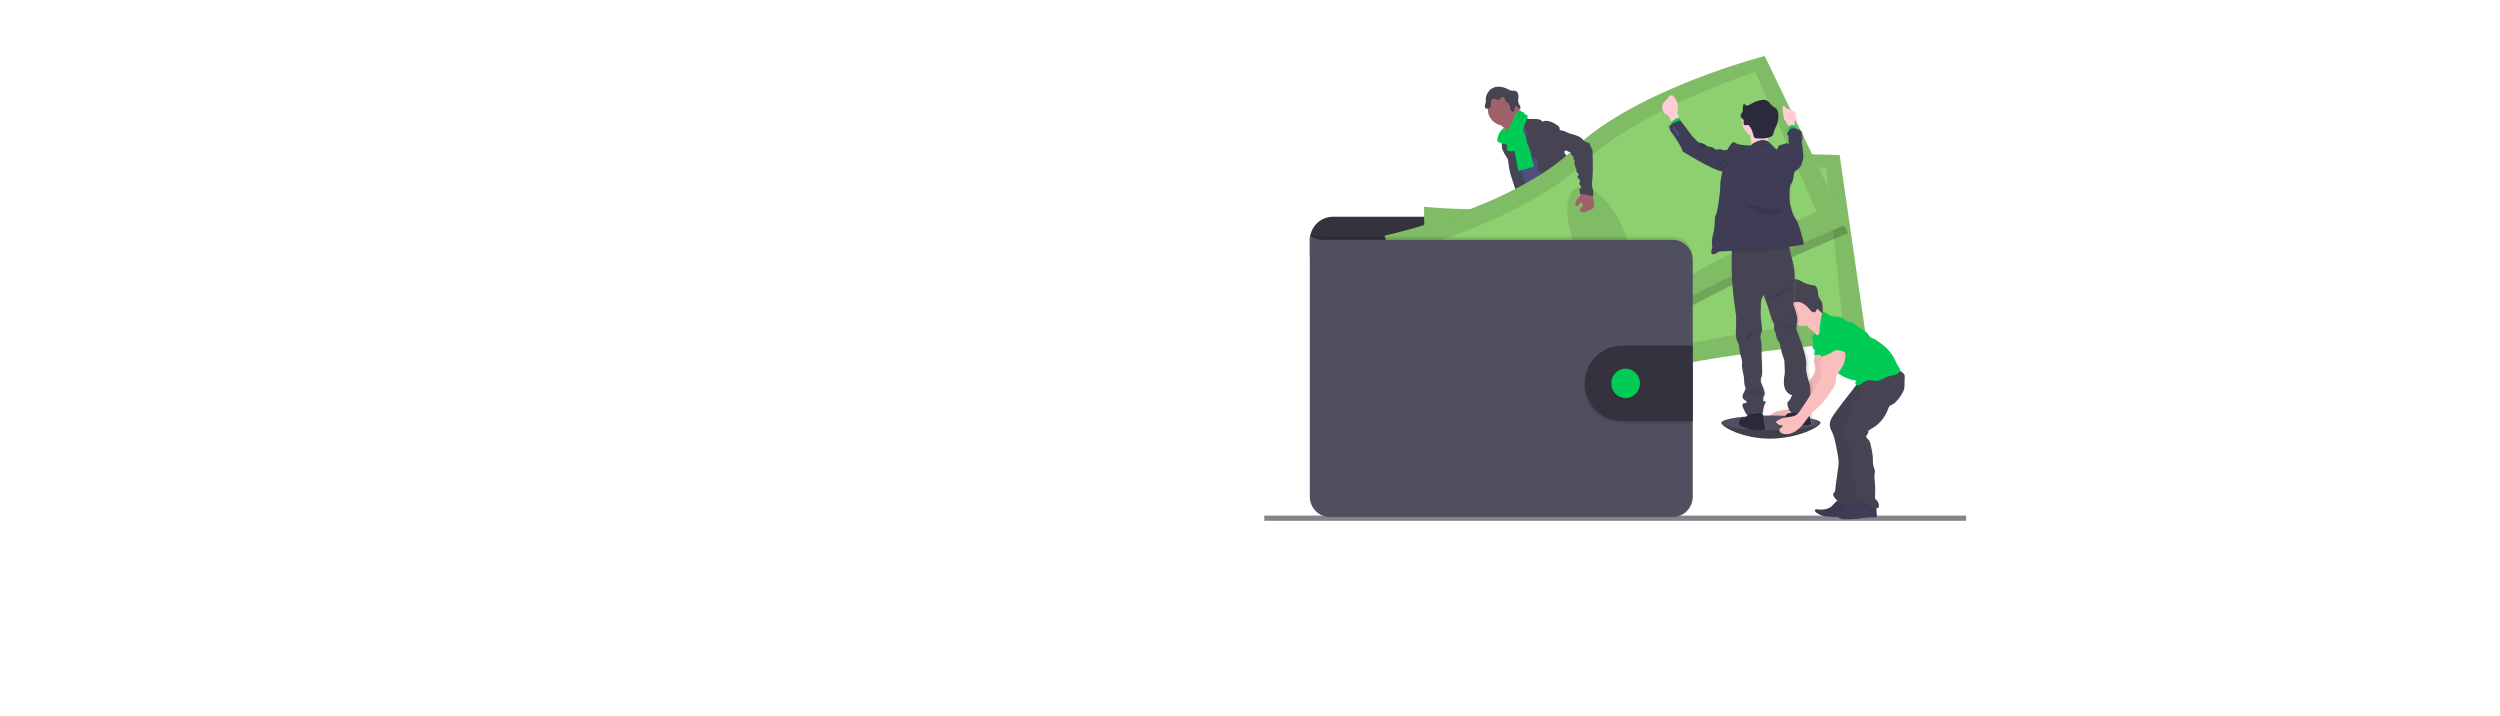 <svg width="1920" height="550" viewBox="0 0 1920 550" fill="none" xmlns="http://www.w3.org/2000/svg">
<rect width="1920" height="550" fill="white"/>
<g clip-path="url(#clip0)">
<path d="M1510 395.965H971V400H1510V395.965Z" fill="#85848B"/>
<path d="M1398.03 324.716C1398.03 327.82 1380.37 336.869 1359.39 336.869C1338.41 336.869 1322.07 327.82 1322.07 324.716C1322.07 321.613 1339.07 322.612 1360.07 322.612C1381.07 322.612 1398.03 321.607 1398.03 324.716Z" fill="#504F60"/>
<path opacity="0.2" d="M1398.03 324.716C1398.03 327.82 1380.37 336.869 1359.39 336.869C1338.41 336.869 1322.07 327.82 1322.07 324.716" fill="black"/>
<path d="M1186.76 267.762C1190.17 268.209 1193.7 268.493 1196.96 267.409C1197.48 267.246 1198.04 266.883 1197.99 266.357C1197.95 266.166 1197.87 265.986 1197.76 265.831C1196.53 263.942 1195.5 261.927 1194.68 259.818C1194.64 259.708 1194.58 259.612 1194.49 259.544C1194.38 259.505 1194.26 259.505 1194.16 259.544C1192.65 259.949 1191.35 260.944 1189.86 261.37C1189.1 261.584 1188.3 261.645 1187.52 261.549C1186.84 261.47 1185.92 260.896 1185.3 260.97C1185.65 263.269 1186.5 265.415 1186.76 267.762Z" fill="#00CB54"/>
<path d="M1251.16 261.938C1253.4 260.36 1255.73 258.703 1257.05 256.267C1257.15 256.121 1257.2 255.952 1257.21 255.777C1257.19 255.606 1257.12 255.442 1257.02 255.304C1255.76 253.249 1254.13 251.452 1252.23 250.006C1251.24 250.725 1250.34 251.574 1249.56 252.531C1248.99 253.142 1247.43 254.11 1247.42 255.041C1247.42 255.567 1248.01 256.177 1248.29 256.619C1248.67 257.187 1249.02 257.766 1249.36 258.355C1249.55 258.645 1251.34 261.822 1251.16 261.938Z" fill="#00CB54"/>
<path d="M1200.11 274.806C1200.15 275.348 1200.01 275.888 1199.7 276.332C1199.46 276.579 1199.16 276.76 1198.84 276.858C1194.08 278.605 1188.57 276.427 1183.82 278.147C1182.84 278.499 1181.92 279.01 1180.93 279.346C1179.77 279.707 1178.56 279.925 1177.34 279.999C1175.66 280.162 1173.97 280.267 1172.29 280.314C1171.01 280.407 1169.72 280.292 1168.48 279.972C1167.85 279.809 1167.27 279.514 1166.77 279.105C1166.27 278.696 1165.85 278.183 1165.55 277.6C1165.3 277.077 1165.24 276.472 1165.41 275.911C1165.48 275.719 1165.59 275.541 1165.72 275.385C1166.05 275.015 1166.42 274.7 1166.84 274.454L1168.59 273.296C1169.42 272.701 1170.31 272.217 1171.25 271.855C1171.94 271.623 1172.68 271.523 1173.38 271.329C1175.84 270.592 1177.72 268.593 1179.47 266.673L1181.85 264.069C1182.07 263.782 1182.35 263.55 1182.68 263.39C1183.01 263.277 1183.36 263.243 1183.7 263.29C1186.02 263.459 1188.25 264.227 1190.2 265.521C1190.7 265.903 1191.23 266.228 1191.8 266.489C1193.2 267.046 1194.99 266.625 1196.28 265.921C1196.89 265.584 1196.76 265.394 1197.01 264.795C1197.27 264.195 1197.9 263.811 1198.44 264.358C1198.61 264.547 1198.72 264.775 1198.78 265.021C1199.29 266.757 1199.1 268.625 1199.1 270.445C1199.08 270.73 1199.12 271.015 1199.2 271.287C1199.33 271.561 1199.49 271.822 1199.67 272.065C1199.71 272.13 1199.74 272.197 1199.77 272.265C1200.08 273.071 1200.2 273.943 1200.11 274.806V274.806Z" fill="#514E7F"/>
<path d="M1200.11 274.806C1200.15 275.348 1200.01 275.888 1199.7 276.332C1199.46 276.579 1199.16 276.76 1198.84 276.858C1194.08 278.605 1188.57 276.427 1183.82 278.147C1182.84 278.499 1181.92 279.01 1180.93 279.346C1179.77 279.706 1178.56 279.925 1177.34 279.999C1175.66 280.162 1173.97 280.267 1172.29 280.314C1171.01 280.407 1169.72 280.292 1168.48 279.972C1167.85 279.809 1167.27 279.514 1166.77 279.105C1166.27 278.696 1165.85 278.183 1165.55 277.6C1165.3 277.077 1165.24 276.472 1165.41 275.911C1165.48 275.719 1165.59 275.541 1165.72 275.385C1166 275.979 1166.2 276.768 1166.38 277.053C1166.61 277.474 1166.93 277.838 1167.32 278.122C1167.7 278.406 1168.14 278.603 1168.6 278.699C1169.3 278.743 1170 278.652 1170.66 278.431C1174.97 277.337 1179.56 277.321 1183.7 275.664C1185.13 275.09 1186.48 274.327 1187.98 273.98C1189.47 273.633 1191.06 273.728 1192.6 273.596C1195.03 273.396 1197.39 272.644 1199.79 272.249C1200.1 273.062 1200.21 273.94 1200.11 274.806V274.806Z" fill="#464353"/>
<path d="M1262.06 261.617C1261.83 263.469 1260.69 265.063 1259.43 266.415C1258.17 267.767 1256.75 268.982 1255.75 270.54C1254.51 272.47 1253.96 274.864 1252.36 276.495C1251.74 277.088 1251.05 277.592 1250.3 277.994C1249.47 278.501 1248.58 278.919 1247.66 279.241C1245.27 280.025 1242.69 279.846 1240.19 279.657C1239.37 279.649 1238.57 279.49 1237.81 279.188C1237.47 279.009 1237.14 278.802 1236.83 278.568C1236.2 278.172 1235.67 277.632 1235.29 276.989C1235.1 276.64 1235.04 276.23 1235.14 275.843C1235.28 275.415 1235.53 275.032 1235.85 274.727C1236.42 274.128 1237.02 273.57 1237.66 273.06C1238.54 272.478 1239.33 271.769 1240.01 270.955C1240.43 270.312 1240.74 269.6 1240.92 268.851C1241.28 267.538 1241.51 266.189 1241.58 264.826C1241.58 263.921 1241.67 263.018 1241.86 262.133C1242.24 260.744 1243.24 259.502 1243.13 258.066C1243.08 257.86 1243.1 257.645 1243.18 257.45C1243.3 257.298 1243.47 257.192 1243.65 257.151C1244.44 256.83 1245.27 256.633 1246.11 256.567C1246.53 256.537 1246.95 256.603 1247.35 256.762C1247.74 256.92 1248.1 257.166 1248.39 257.482C1248.74 257.913 1248.97 258.534 1249.48 258.703C1249.74 258.774 1250 258.784 1250.26 258.734C1251.53 258.603 1252.86 258.439 1253.86 257.603C1254.32 257.18 1254.69 256.664 1254.94 256.087C1255.2 255.51 1255.34 254.885 1255.35 254.252C1255.35 253.773 1255.14 253.273 1255.86 253.2C1256.4 253.126 1256.84 253.726 1257.11 254.094C1258.11 255.467 1259.14 256.903 1259.52 258.576C1259.66 258.518 1259.82 258.488 1259.97 258.487C1260.29 258.484 1260.61 258.56 1260.9 258.71C1261.18 258.859 1261.43 259.077 1261.61 259.344C1262.02 260.023 1262.18 260.829 1262.06 261.617Z" fill="#514E7F"/>
<path d="M1262.06 261.617C1261.83 263.469 1260.69 265.063 1259.43 266.415C1258.17 267.767 1256.75 268.982 1255.75 270.54C1254.51 272.47 1253.96 274.864 1252.36 276.495C1251.74 277.088 1251.05 277.592 1250.3 277.994C1249.47 278.501 1248.58 278.919 1247.66 279.241C1245.27 280.025 1242.69 279.846 1240.19 279.657C1239.37 279.649 1238.57 279.49 1237.81 279.188C1237.47 279.009 1237.14 278.802 1236.83 278.568C1236.2 278.172 1235.67 277.632 1235.29 276.989C1235.77 276.752 1236.29 276.623 1236.83 276.611C1237.94 276.674 1238.75 277.747 1239.81 278.078C1241.33 278.547 1242.84 277.452 1244.37 277.079C1245.37 276.837 1246.43 276.9 1247.42 276.553C1248.24 276.226 1249.01 275.752 1249.67 275.153C1250.58 274.485 1251.4 273.684 1252.08 272.775C1252.65 271.866 1253.12 270.898 1253.49 269.887C1254.3 267.949 1255.26 266.078 1256.35 264.29C1256.51 264.006 1256.7 263.745 1256.93 263.511C1257.17 263.285 1257.44 263.127 1257.71 262.927C1258.74 262.133 1259.17 260.823 1259.53 259.539C1259.62 259.149 1259.76 258.77 1259.93 258.408C1260.25 258.405 1260.57 258.482 1260.85 258.631C1261.14 258.78 1261.39 258.998 1261.57 259.265C1262.01 259.96 1262.19 260.798 1262.06 261.617V261.617Z" fill="#464353"/>
<path d="M1154.37 97.592C1155.65 98.574 1156.7 99.831 1157.46 101.275C1158.17 102.717 1162.32 113.901 1162.08 115.527C1163.43 114.133 1168.75 113.906 1170.12 112.512C1170.69 111.928 1173.77 109.014 1174.23 108.335C1174.69 107.657 1178.12 106.231 1178.5 105.515C1179.9 102.943 1168.55 93.194 1170.01 90.653C1170.09 90.537 1170.13 90.396 1170.12 90.254C1170.09 90.133 1170.03 90.026 1169.93 89.943C1169.01 88.97 1167.77 88.365 1166.65 87.644C1165.53 86.923 1164.46 85.918 1164.15 84.593C1163.08 85.096 1162.1 85.775 1161.25 86.602C1159.17 88.43 1157.12 90.294 1155.11 92.195C1154.33 92.942 1152.81 93.936 1152.44 95.004C1152.01 96.151 1153.62 96.966 1154.37 97.592Z" fill="#A1616A"/>
<path d="M1172.74 93.452C1171 94.65 1169.37 96.014 1167.88 97.524C1166.47 98.95 1165.14 100.602 1164.8 102.596C1164.66 103.379 1164.68 104.174 1164.56 104.968C1164.04 108.414 1161.14 110.939 1159.85 114.164C1159.48 115.16 1159.21 116.191 1159.04 117.242C1158.68 119.235 1158.48 121.255 1158.45 123.281C1158.42 125.244 1160.3 126.596 1160.98 128.427C1161.67 130.257 1161.86 132.141 1162.21 134.019C1162.86 137.565 1164.07 140.984 1165.29 144.383C1167.82 151.548 1176.03 171.356 1178.56 178.526C1186.32 176.532 1206.97 171.95 1213.84 167.747C1216.13 166.347 1197.95 150.559 1200.4 149.47C1200.54 149.448 1200.67 149.393 1200.79 149.308C1200.9 149.224 1201 149.114 1201.06 148.986C1201.13 148.858 1201.17 148.716 1201.17 148.571C1201.17 148.425 1201.15 148.281 1201.09 148.15C1198.64 137.175 1190.97 128.158 1187.5 117.473C1186.29 113.764 1184.12 110.597 1182.48 107.073C1180.99 103.879 1180.2 100.349 1178.41 97.314C1178.08 96.688 1177.64 96.127 1177.11 95.656C1176.67 95.307 1176.19 95.009 1175.68 94.767C1174.66 94.262 1173.72 93.962 1172.74 93.452Z" fill="#514E7F"/>
<path d="M1154.79 96.346C1161.49 96.346 1166.93 90.775 1166.93 83.904C1166.93 77.032 1161.49 71.462 1154.79 71.462C1148.08 71.462 1142.64 77.032 1142.64 83.904C1142.64 90.775 1148.08 96.346 1154.79 96.346Z" fill="#A1616A"/>
<path d="M1167.14 89.748C1167.75 89.177 1168.51 88.806 1169.32 88.686C1170.14 88.566 1170.97 88.701 1171.71 89.075C1172.53 89.512 1173.25 90.395 1173.06 91.322L1179.09 91.416C1180.04 91.389 1181 91.479 1181.94 91.684C1182.89 91.895 1183.73 92.436 1184.32 93.215C1184.4 93.315 1184.48 93.436 1184.6 93.452C1184.7 93.454 1184.8 93.42 1184.88 93.357C1185.81 92.881 1186.85 92.698 1187.88 92.831C1191.13 93.047 1194.14 94.715 1196.7 96.798C1197.16 97.122 1197.51 97.578 1197.72 98.108C1197.93 98.808 1197.68 99.686 1198.24 100.186C1198.24 105.973 1200.18 111.381 1201.47 117.021C1201.7 118.026 1202.64 118.915 1203.29 119.704C1204.1 120.579 1204.76 121.585 1205.24 122.682C1206.34 125.607 1204.82 129.047 1205.89 131.983C1206.34 133.225 1207.22 134.245 1207.95 135.324C1208.91 136.569 1209.52 138.062 1209.7 139.638C1209.75 140.343 1209.66 141.053 1209.7 141.742C1209.77 142.69 1209.94 143.627 1210.22 144.536C1210.65 146.233 1211.11 147.929 1211.59 149.623C1212.37 152.359 1213.39 155.31 1215.78 156.767C1210.01 157.772 1203.92 158.756 1198.41 156.699C1197.64 156.43 1196.91 156.057 1196.24 155.589C1194.26 154.137 1193.3 151.654 1192.44 149.307C1191.48 146.677 1190.51 143.999 1190.32 141.2C1190.32 140.31 1190.2 139.424 1189.95 138.57C1189.39 137.044 1187.9 136.123 1186.54 135.276C1185.01 134.417 1183.62 133.312 1182.43 132.004C1181.84 131.345 1181.39 130.569 1181.1 129.724C1180.82 128.879 1180.7 127.982 1180.77 127.09C1180.87 126.222 1181.21 125.386 1181.24 124.513C1181.27 123.639 1180.89 122.64 1180.07 122.408C1175.87 121.103 1173.86 116 1172.92 111.602C1172.52 109.329 1172.34 107.02 1172.38 104.71L1172.33 100.223C1171.75 99.682 1171.28 99.026 1170.96 98.294C1170.63 97.562 1170.45 96.77 1170.44 95.967C1170.49 95.498 1170.49 95.023 1170.41 94.557C1170.21 93.987 1169.88 93.473 1169.45 93.058C1168.52 92.081 1167.74 90.965 1167.14 89.748V89.748Z" fill="#464353"/>
<path d="M1154.2 103.974C1154.07 105.363 1154.37 106.789 1154.07 108.151C1153.95 108.677 1153.75 109.203 1153.6 109.693C1153.14 111.654 1153.34 113.715 1154.16 115.548C1154.98 117.363 1155.95 119.098 1157.08 120.73C1157.46 121.287 1157.78 121.889 1158.02 122.524C1158.21 123.19 1158.33 123.877 1158.37 124.57C1158.67 127.356 1159.15 130.119 1159.8 132.841C1160.38 135.197 1166.91 155.347 1168.43 157.214C1168.71 157.628 1169.12 157.919 1169.6 158.03C1169.94 158.043 1170.29 157.971 1170.6 157.819L1173.68 156.609C1173.94 156.527 1174.18 156.391 1174.39 156.21C1174.68 155.864 1174.84 155.423 1174.83 154.968C1175.05 152.401 1168.51 132.109 1167.68 129.684C1165.16 122.361 1161.81 115.301 1160.17 107.72C1159.72 105.615 1159.47 102.375 1157.97 100.696C1157.35 100.002 1157.56 100.297 1156.81 100.66C1156.44 100.827 1156.07 101.022 1155.73 101.244C1155.29 101.554 1154.93 101.96 1154.66 102.433C1154.4 102.905 1154.24 103.432 1154.2 103.974Z" fill="#464353"/>
<path d="M1163.56 117.868C1164.38 122.345 1165.24 126.812 1166.08 131.289L1178.14 128.053C1178.24 126.759 1177.57 125.559 1177.11 124.37C1176.01 121.545 1175.99 118.399 1175.1 115.495C1174.43 113.286 1173.26 111.255 1172.63 109.03C1172.26 107.735 1172.08 106.399 1171.72 105.089C1171.33 103.803 1170.86 102.546 1170.3 101.328C1169.62 99.561 1168.74 97.885 1167.67 96.335C1166.13 96.924 1164.49 97.608 1163.61 99.034C1163.16 99.837 1162.9 100.739 1162.86 101.664C1162.65 104.437 1163.63 107.225 1163.3 109.982C1162.97 112.607 1163.06 115.271 1163.56 117.868V117.868Z" fill="#00CB54"/>
<path d="M1178.34 177.421C1179.02 180.052 1178.04 182.819 1177.24 185.423C1176.03 189.346 1175.21 193.382 1174.78 197.471C1174.73 198.511 1174.53 199.538 1174.18 200.517C1173.8 201.395 1173.15 202.137 1172.71 202.974C1171.5 205.173 1171.53 207.856 1171.79 210.371C1171.96 212.028 1172.23 213.68 1172.55 215.311C1172.94 217.304 1173.43 219.388 1172.86 221.334C1173.82 221.119 1174.46 222.386 1174.4 223.381C1174.34 224.375 1174.03 225.485 1174.49 226.343C1175.68 226.785 1175.69 228.447 1175.65 229.736C1175.67 231.971 1175.95 234.196 1176.47 236.365C1178.26 245.168 1180.16 253.947 1182.16 262.701C1186.5 264.079 1191.57 265.515 1195.71 263.606C1196.48 263.253 1197.25 262.69 1197.42 261.838C1197.47 261.379 1197.41 260.915 1197.26 260.481L1195.3 253.168C1194.82 251.4 1194.34 249.575 1194.59 247.76C1194.78 246.408 1195.36 244.95 1194.71 243.756C1194.49 243.346 1194.14 243.025 1193.89 242.636C1192.86 241.094 1193.4 239.032 1193.48 237.164C1193.51 236.745 1193.48 236.323 1193.4 235.912C1193.26 235.432 1193.06 234.971 1192.81 234.539C1191.19 231.315 1190.41 227.715 1190.55 224.091C1190.61 223.629 1190.55 223.158 1190.37 222.728C1190.25 222.551 1190.14 222.365 1190.04 222.171C1189.96 221.833 1190 221.479 1190.15 221.166C1189.56 220.708 1189.03 220.178 1188.57 219.588C1188.85 219.406 1189.09 219.161 1189.27 218.87C1189.45 218.579 1189.56 218.251 1189.6 217.909C1189.63 217.568 1189.59 217.222 1189.48 216.899C1189.37 216.575 1189.19 216.282 1188.95 216.042C1189.16 215.999 1189.35 215.897 1189.51 215.748C1189.66 215.598 1189.77 215.408 1189.83 215.197C1189.89 214.986 1189.89 214.763 1189.83 214.553C1189.77 214.342 1189.65 214.153 1189.5 214.006C1189.24 213.827 1188.91 213.748 1188.73 213.48C1188.45 213.09 1188.68 212.549 1188.9 212.133L1190.1 209.918C1190.99 208.271 1191.2 206.235 1192.16 204.657C1193.53 202.358 1194.43 199.796 1195.32 197.26L1198.78 187.491L1201.1 189.558C1201.88 190.165 1202.53 190.923 1203.01 191.789C1203.34 192.645 1203.55 193.545 1203.63 194.462C1204.49 199.765 1207.74 204.363 1208.95 209.587C1209.22 210.749 1209.4 211.97 1210.05 212.964C1210.28 213.269 1210.49 213.593 1210.67 213.932C1210.84 214.449 1210.93 214.991 1210.94 215.537C1211.04 216.605 1211.37 217.638 1211.91 218.564C1212.44 219.489 1213.16 220.287 1214.02 220.903C1215.16 221.708 1216.58 222.26 1217.21 223.533C1217.33 223.928 1217.5 224.304 1217.72 224.654C1218.27 225.338 1219.47 225.417 1219.71 226.274C1219.84 226.753 1219.59 227.326 1219.86 227.747C1220 227.942 1220.2 228.093 1220.43 228.184L1223.77 229.894C1227.51 231.809 1229.42 236.207 1232.18 239.411C1233.13 240.454 1233.97 241.597 1234.69 242.82C1235.88 245.003 1236.43 247.744 1238.45 249.133C1238.99 249.42 1239.48 249.795 1239.9 250.243C1240.54 251.095 1240.3 252.289 1240.36 253.363C1240.42 254.436 1241.22 255.714 1242.22 255.388C1241.87 256.688 1241.87 258.06 1242.22 259.36C1246.59 259.13 1250.76 257.399 1254.06 254.446C1255.03 253.573 1255.97 252.458 1255.98 251.132C1256 250.903 1255.95 250.675 1255.84 250.474C1255.64 250.215 1255.38 250.014 1255.08 249.89C1251.96 248.154 1251.02 244.13 1249.44 240.863C1248.05 237.98 1246.01 235.497 1244.3 232.819C1240.58 227.058 1238.05 220.087 1232.42 216.284C1231.18 215.447 1229.75 214.706 1229.13 213.322C1228.78 212.549 1228.74 211.665 1228.47 210.865C1228.2 210.065 1227.54 209.287 1226.71 209.287C1227.17 208.129 1227.08 206.719 1227.11 205.467C1227.14 204.912 1227.08 204.355 1226.93 203.821C1226.71 203.246 1226.44 202.699 1226.1 202.19C1224.63 199.645 1223.9 196.727 1223.98 193.772C1224.03 192.252 1224.29 190.684 1223.84 189.232C1223.61 188.501 1223.22 187.833 1222.95 187.128C1222.54 185.85 1222.32 184.516 1222.31 183.172L1222 178.116C1221.95 176.432 1221.74 174.758 1221.36 173.118C1220.33 169.193 1219.31 152.753 1215.79 150.901C1212.27 149.049 1206.23 161.702 1202.27 161.949C1200.52 162.024 1198.78 162.366 1197.13 162.964C1194.5 163.975 1192.29 165.858 1190.14 167.699L1182.86 173.965C1181.31 175.264 1180.04 176.506 1178.34 177.421Z" fill="#464353"/>
<path d="M1143.39 70.088C1144.99 67.847 1147.74 66.658 1150.46 66.558C1153.17 66.458 1155.84 67.332 1158.27 68.568C1158.98 68.986 1159.75 69.308 1160.55 69.525C1161.83 69.794 1163.26 69.436 1164.42 70.052C1165.96 70.888 1166.26 73.019 1166.12 74.786C1165.99 76.554 1165.67 78.516 1166.59 80.047C1166.91 80.484 1167.21 80.943 1167.47 81.42C1167.87 82.331 1167.64 83.383 1167.4 84.346C1166.8 83.819 1166.46 83.025 1165.93 82.415C1165.39 81.804 1164.47 81.394 1163.8 81.852C1163.14 82.309 1163.15 83.141 1163.11 83.888C1163.08 84.635 1162.89 85.529 1162.21 85.771C1161.92 85.838 1161.62 85.815 1161.34 85.706C1161.07 85.596 1160.83 85.404 1160.67 85.156C1159.49 83.683 1159.96 81.331 1158.8 79.847C1158.13 79.006 1157.03 78.595 1156.42 77.712C1155.94 77.017 1155.81 76.133 1155.39 75.386C1154.97 74.639 1153.99 74.092 1153.34 74.608C1153.11 74.825 1152.93 75.08 1152.79 75.36C1152.38 75.957 1151.79 76.395 1151.11 76.606C1150.43 76.816 1149.7 76.784 1149.04 76.517C1148.53 76.2 1147.99 75.957 1147.42 75.796C1147.04 75.777 1146.67 75.866 1146.34 76.052C1146.01 76.237 1145.74 76.514 1145.56 76.849C1145.19 77.518 1145.02 78.28 1145.05 79.048C1145.05 80.1 1145.23 81.221 1144.65 82.062C1144.43 82.379 1144.15 82.65 1143.83 82.862C1142.97 83.425 1141.77 83.804 1140.98 83.162C1140.71 82.906 1140.51 82.584 1140.4 82.226C1140.29 81.869 1140.27 81.488 1140.34 81.121C1140.5 80.388 1140.7 79.668 1140.95 78.963C1141.4 77.333 1140.81 75.497 1141.3 73.96C1141.82 72.577 1142.52 71.274 1143.39 70.088V70.088Z" fill="#464353"/>
<path d="M1149.9 107.204C1149.82 107.588 1149.86 107.986 1150.01 108.346C1150.16 108.591 1150.37 108.795 1150.62 108.94C1152.34 110.042 1154.31 110.694 1156.34 110.839C1156.61 110.844 1156.88 110.916 1157.13 111.05C1157.61 111.376 1157.64 112.102 1157.46 112.681C1157.22 113.227 1157.1 113.818 1157.1 114.417C1157.25 115.516 1158.52 115.995 1159.59 116.158C1161.1 116.353 1162.75 116.253 1163.94 115.29C1164.74 114.536 1165.36 113.592 1165.73 112.539C1168.68 105.6 1169.71 97.929 1172.69 91.011C1172.92 90.559 1173.07 90.072 1173.14 89.57C1173.17 89.318 1173.14 89.062 1173.04 88.829C1172.94 88.596 1172.78 88.394 1172.58 88.244C1172.03 87.891 1171.17 88.091 1170.79 87.539C1170.61 87.26 1170.63 86.881 1170.46 86.587C1170.12 85.961 1169.22 86.061 1168.6 85.698C1168.12 85.434 1167.78 84.893 1167.24 84.787C1166.98 84.772 1166.71 84.82 1166.47 84.928C1166.23 85.036 1166.01 85.2 1165.84 85.408C1164.09 87.081 1163.17 89.454 1162.2 91.695C1160.71 95.13 1158.96 98.444 1156.98 101.607C1157.21 101.238 1155.87 98.45 1155.35 98.329C1154.43 98.14 1153.25 99.791 1152.75 100.407C1151.19 102.349 1150.2 104.706 1149.9 107.204V107.204Z" fill="#00CB54"/>
<path opacity="0.1" d="M1168.55 86.187C1168.18 86.193 1167.82 86.284 1167.49 86.454C1167.16 86.623 1166.87 86.866 1166.65 87.165C1166.1 87.897 1165.99 88.865 1165.85 89.796C1165.38 92.746 1164.36 95.573 1162.83 98.118" fill="black"/>
<path opacity="0.1" d="M1171.17 88.286C1170.66 88.297 1170.17 88.445 1169.73 88.713C1169.29 88.982 1168.93 89.362 1168.68 89.817C1168.34 90.644 1168.13 91.521 1168.06 92.416C1167.61 94.399 1166.77 96.263 1165.56 97.882" fill="black"/>
<path d="M1293.22 191.137V184.603C1293.22 179.793 1291.35 175.18 1288.03 171.779C1284.71 168.379 1280.21 166.468 1275.51 166.468H1023.63C1018.93 166.468 1014.43 168.379 1011.11 171.779C1007.79 175.18 1005.92 179.793 1005.92 184.603V196.65L1293.22 191.137Z" fill="#33323D"/>
<path d="M1093.7 158.808C1093.7 158.808 1092.98 204.505 1100.89 219.54C1108.8 234.576 1112.19 299.985 1112.19 299.985C1112.19 299.985 1195.09 308.771 1252.87 289.463C1310.64 270.156 1433.57 262.259 1433.57 262.259L1412.85 119.22C1412.85 119.22 1310.51 112.497 1252.29 140.942C1194.07 169.388 1093.7 158.808 1093.7 158.808Z" fill="#8DD070"/>
<path opacity="0.1" d="M1093.7 158.808C1093.7 158.808 1092.98 204.505 1100.89 219.54C1108.8 234.576 1112.19 299.985 1112.19 299.985C1112.19 299.985 1195.09 308.771 1252.87 289.463C1310.64 270.156 1433.57 262.259 1433.57 262.259L1412.85 119.22C1412.85 119.22 1310.51 112.497 1252.29 140.942C1194.07 169.388 1093.7 158.808 1093.7 158.808Z" fill="black"/>
<path d="M1112.05 175.501C1112.05 175.501 1109.46 213.206 1115.96 225.254C1122.47 237.301 1122.77 291.083 1122.77 291.083C1122.77 291.083 1197.38 294.629 1250.46 276.121C1303.53 257.613 1415.06 245.608 1415.06 245.608L1402.39 128.632C1402.39 128.632 1310.11 127.659 1256.25 153.711C1202.39 179.763 1112.05 175.501 1112.05 175.501Z" fill="#8DD070"/>
<path opacity="0.1" d="M1255.43 254.704C1266.04 253.349 1272.35 233.342 1269.51 210.017C1266.68 186.691 1255.77 168.881 1245.16 170.235C1234.54 171.59 1228.23 191.597 1231.07 214.922C1233.9 238.248 1244.81 256.059 1255.43 254.704Z" fill="black"/>
<path opacity="0.2" d="M1356.74 49.539C1356.74 49.539 1257.32 75.318 1210.43 120.693C1163.55 166.068 1064.84 187.554 1064.84 187.554C1064.84 187.554 1077.85 231.267 1089.87 243.093C1101.9 254.92 1124.71 316.115 1124.71 316.115C1124.71 316.115 1206.25 298.407 1255.44 261.854C1304.64 225.301 1419.3 179.137 1419.3 179.137L1356.74 49.539Z" fill="black"/>
<path d="M1063.35 181.009C1063.35 181.009 1076.35 224.728 1088.36 236.554C1100.38 248.381 1123.2 309.57 1123.2 309.57C1123.2 309.57 1204.75 291.867 1253.95 255.315C1303.15 218.762 1417.8 172.613 1417.8 172.613L1355.25 43C1355.25 43 1255.82 68.778 1208.94 114.154C1162.05 159.529 1063.35 181.009 1063.35 181.009Z" fill="#8DD070"/>
<path opacity="0.1" d="M1063.35 181.009C1063.35 181.009 1076.35 224.728 1088.36 236.554C1100.38 248.381 1123.2 309.57 1123.2 309.57C1123.2 309.57 1204.75 291.867 1253.95 255.315C1303.15 218.762 1417.8 172.613 1417.8 172.613L1355.25 43C1355.25 43 1255.82 68.778 1208.94 114.154C1162.05 159.529 1063.35 181.009 1063.35 181.009Z" fill="black"/>
<path d="M1085.8 191.131C1085.8 191.131 1094.62 227.837 1104.43 237.254C1114.23 246.671 1130.62 297.754 1130.62 297.754C1130.62 297.754 1202.69 277.668 1247.66 243.367C1292.63 209.066 1395.19 162.628 1395.19 162.628L1348.1 55.242C1348.1 55.242 1259.98 83.32 1216.52 125.049C1173.06 166.779 1085.8 191.131 1085.8 191.131Z" fill="#8DD070"/>
<path opacity="0.1" d="M1246 221.439C1255.69 216.812 1255.7 195.788 1246.02 174.479C1236.33 153.17 1220.62 139.647 1210.92 144.274C1201.22 148.9 1201.21 169.925 1210.9 191.233C1220.58 212.542 1236.3 226.065 1246 221.439Z" fill="black"/>
<path opacity="0.1" d="M1300.02 197.55V379.051C1300.02 381.112 1299.62 383.153 1298.85 385.058C1298.08 386.962 1296.95 388.692 1295.53 390.15C1294.11 391.607 1292.42 392.763 1290.56 393.551C1288.7 394.34 1286.71 394.745 1284.7 394.744H1021.25C1017.19 394.743 1013.29 393.089 1010.42 390.146C1007.55 387.203 1005.94 383.212 1005.94 379.051V179.252C1013.49 182.125 1013.49 182.125 1021.25 181.883H1284.7C1288.75 181.883 1292.65 183.532 1295.52 186.47C1298.39 189.407 1300.01 193.392 1300.02 197.55V197.55Z" fill="black"/>
<path d="M1300.02 199.859V381.361C1300.02 385.523 1298.4 389.515 1295.53 392.458C1292.66 395.401 1288.76 397.054 1284.7 397.054H1021.25C1017.19 397.052 1013.29 395.398 1010.42 392.456C1007.55 389.513 1005.94 385.522 1005.94 381.361V181.557C1013.49 184.424 1013.49 184.424 1021.25 184.187H1284.7C1288.75 184.187 1292.65 185.837 1295.52 188.776C1298.39 191.714 1300.01 195.7 1300.02 199.859V199.859Z" fill="#504F60"/>
<path opacity="0.1" d="M1299.27 266.962V325.006H1244.32C1236.87 324.903 1229.77 321.8 1224.53 316.369C1219.3 310.937 1216.37 303.614 1216.37 295.984C1216.37 288.354 1219.3 281.031 1224.53 275.599C1229.77 270.168 1236.87 267.065 1244.32 266.962H1299.27Z" fill="black"/>
<path d="M1300.02 265.415V323.47H1245.07C1237.62 323.367 1230.51 320.264 1225.28 314.832C1220.05 309.401 1217.12 302.078 1217.12 294.448C1217.12 286.818 1220.05 279.494 1225.28 274.063C1230.51 268.632 1237.62 265.529 1245.07 265.426L1300.02 265.415Z" fill="#33323D"/>
<path opacity="0.1" d="M1247.7 307.303C1253.81 307.303 1258.75 302.236 1258.75 295.987C1258.75 289.737 1253.81 284.67 1247.7 284.67C1241.6 284.67 1236.66 289.737 1236.66 295.987C1236.66 302.236 1241.6 307.303 1247.7 307.303Z" fill="black"/>
<path d="M1248.45 305.767C1254.56 305.767 1259.5 300.7 1259.5 294.45C1259.5 288.201 1254.56 283.134 1248.45 283.134C1242.35 283.134 1237.41 288.201 1237.41 294.45C1237.41 300.7 1242.35 305.767 1248.45 305.767Z" fill="#00CB54"/>
<path d="M1395.4 264.916C1395.84 269.761 1392.26 274.464 1393.3 279.21C1393.52 280.225 1393.95 281.182 1394.1 282.208C1394.54 285.028 1392.9 287.695 1391.33 290.052L1377.88 310.275C1377.34 311.164 1376.69 311.981 1375.96 312.706C1373.39 315.052 1369.53 314.81 1366.15 315.51C1363.77 316.004 1361.53 317.02 1359.57 318.488C1359.49 318.559 1359.44 318.66 1359.43 318.77C1359.42 318.879 1359.45 318.989 1359.51 319.077C1360.07 319.856 1360.81 320.479 1361.66 320.89C1362.52 321.301 1363.46 321.486 1364.4 321.428C1364.76 321.907 1364.4 322.607 1363.89 322.949C1363.16 323.475 1362.17 323.601 1362.03 324.853C1361.98 325.29 1362.06 325.733 1362.28 326.116C1362.82 326.966 1363.66 327.568 1364.63 327.794C1369.29 329.251 1374.32 326.689 1377.8 323.201C1381.29 319.713 1383.79 315.31 1387.21 311.759C1389.11 309.797 1391.26 308.113 1393.21 306.209C1397.1 302.41 1400.13 297.791 1403.05 293.167C1403.93 291.773 1404.81 290.342 1405.18 288.727C1405.55 287.111 1405.38 285.481 1405.79 283.918C1406.34 281.866 1407.8 280.235 1409.02 278.515C1411.41 275.148 1413 271.029 1412.68 266.883C1412.37 262.738 1409.86 258.639 1406.04 257.229C1404.86 256.742 1403.55 256.661 1402.32 256.998C1400.75 257.493 1399.59 258.818 1398.53 260.086L1395.96 263.111C1395.32 263.775 1394.81 264.562 1394.47 265.426C1394.3 265.86 1394.27 266.333 1394.36 266.79C1394.45 267.246 1394.67 267.665 1394.98 267.999" fill="#FBBEBE"/>
<path opacity="0.05" d="M1395.4 264.916C1395.84 269.761 1392.26 274.464 1393.3 279.21C1393.52 280.225 1393.95 281.182 1394.1 282.208C1394.54 285.028 1392.9 287.695 1391.33 290.052L1377.88 310.275C1377.34 311.164 1376.69 311.981 1375.96 312.706C1373.39 315.052 1369.53 314.81 1366.15 315.51C1363.77 316.004 1361.53 317.02 1359.57 318.488C1359.49 318.559 1359.44 318.66 1359.43 318.77C1359.42 318.879 1359.45 318.989 1359.51 319.077C1360.07 319.856 1360.81 320.479 1361.66 320.89C1362.52 321.301 1363.46 321.486 1364.4 321.428C1364.76 321.907 1364.4 322.607 1363.89 322.949C1363.16 323.475 1362.17 323.601 1362.03 324.853C1361.98 325.29 1362.06 325.733 1362.28 326.116C1362.82 326.966 1363.66 327.568 1364.63 327.794C1369.29 329.251 1374.32 326.689 1377.8 323.201C1381.29 319.713 1383.79 315.31 1387.21 311.759C1389.11 309.797 1391.26 308.113 1393.21 306.209C1397.1 302.41 1400.13 297.791 1403.05 293.167C1403.93 291.773 1404.81 290.342 1405.18 288.727C1405.55 287.111 1405.38 285.481 1405.79 283.918C1406.34 281.866 1407.8 280.235 1409.02 278.515C1411.41 275.148 1413 271.029 1412.68 266.883C1412.37 262.738 1409.86 258.639 1406.04 257.229C1404.86 256.742 1403.55 256.661 1402.32 256.998C1400.75 257.493 1399.59 258.818 1398.53 260.086L1395.96 263.111C1395.32 263.775 1394.81 264.562 1394.47 265.426C1394.3 265.86 1394.27 266.333 1394.36 266.79C1394.45 267.246 1394.67 267.665 1394.98 267.999" fill="black"/>
<path d="M1405.58 389.652C1402.64 391.488 1398.98 391.598 1395.57 391.172C1395.02 391.104 1394.37 391.062 1394.03 391.498C1393.51 392.13 1394.12 393.077 1394.75 393.566C1396.76 395.115 1399.13 396.113 1401.62 396.465C1403.85 396.788 1406.1 396.941 1408.35 396.922C1414.51 397.033 1420.68 397.138 1426.74 396.233C1427.1 396.205 1427.45 396.102 1427.77 395.928C1428.16 395.647 1428.43 395.224 1428.53 394.744C1428.94 393.124 1428.14 391.388 1426.93 390.262C1425.72 389.136 1424.16 388.51 1422.64 387.905L1417.3 385.775C1416.05 385.275 1414.04 383.949 1412.68 384.054C1410.12 384.244 1407.7 388.379 1405.58 389.652Z" fill="#3F3D56"/>
<path opacity="0.05" d="M1405.58 389.652C1402.64 391.488 1398.98 391.598 1395.57 391.172C1395.02 391.104 1394.37 391.062 1394.03 391.498C1393.51 392.13 1394.12 393.077 1394.75 393.566C1396.76 395.115 1399.13 396.113 1401.62 396.465C1403.85 396.788 1406.1 396.941 1408.35 396.922C1414.51 397.033 1420.68 397.138 1426.74 396.233C1427.1 396.205 1427.45 396.102 1427.77 395.928C1428.16 395.647 1428.43 395.224 1428.53 394.744C1428.94 393.124 1428.14 391.388 1426.93 390.262C1425.72 389.136 1424.16 388.51 1422.64 387.905L1417.3 385.775C1416.05 385.275 1414.04 383.949 1412.68 384.054C1410.12 384.244 1407.7 388.379 1405.58 389.652Z" fill="black"/>
<path d="M1409.33 317.02C1407.1 320.05 1404.8 323.548 1405.35 327.299C1405.65 329.32 1406.75 331.103 1407.56 332.971C1408.66 335.506 1409.24 338.232 1409.8 340.946C1410.64 344.913 1411.47 348.89 1411.98 352.92C1412.56 357.471 1409.83 370.639 1409.58 375.221C1409.52 376.326 1409.39 377.52 1408.64 378.314C1408.35 378.63 1407.96 378.883 1407.83 379.293C1407.75 379.688 1407.81 380.099 1408.01 380.45C1409.26 383.344 1411.82 385.501 1414.68 386.732C1417.54 387.963 1424.44 390.088 1427.56 390.199C1427.97 390.245 1428.38 390.189 1428.77 390.036C1429.18 389.777 1429.51 389.393 1429.7 388.936C1431.94 384.559 1429.79 368.997 1429.82 364.057C1429.85 359.938 1430.8 355.845 1430.63 351.731C1430.48 348.427 1429.6 345.197 1429.31 341.904C1428.79 336.506 1429.76 331.082 1430.73 325.747C1431.47 321.655 1432.21 317.562 1433.16 313.521C1433.74 311.054 1434.42 308.565 1435.73 306.424C1436.76 304.725 1438.2 303.304 1439.4 301.689C1442.72 297.229 1444.2 291.609 1443.51 286.043C1443.44 285.517 1435.8 288.027 1435.13 288.327C1432.39 289.517 1429.86 291.181 1427.66 293.246C1425.9 294.971 1424.51 297.275 1422.96 299.206C1420.77 301.938 1418.61 304.69 1416.48 307.461C1414.05 310.628 1411.66 313.814 1409.33 317.02Z" fill="#464353"/>
<path opacity="0.05" d="M1409.33 316.836C1407.1 319.866 1404.8 323.37 1405.35 327.115C1405.65 329.141 1406.75 330.924 1407.56 332.792C1408.66 335.322 1409.24 338.053 1409.8 340.762C1410.64 344.734 1411.47 348.711 1411.98 352.736C1412.56 357.292 1409.83 370.455 1409.58 375.037C1409.52 376.142 1409.39 377.341 1408.64 378.136C1408.35 378.446 1407.96 378.699 1407.83 379.109C1407.75 379.504 1407.81 379.915 1408.01 380.266C1409.26 383.165 1411.82 385.317 1414.68 386.579C1417.54 387.842 1424.44 388.942 1427.56 389.047C1427.97 389.093 1428.38 389.037 1428.77 388.884C1429.18 388.628 1429.51 388.245 1429.7 387.789C1431.94 383.412 1429.79 368.85 1429.82 363.905C1429.85 359.78 1430.8 355.693 1430.63 351.573C1430.48 348.269 1429.6 345.039 1429.31 341.751C1428.79 336.348 1429.76 330.924 1430.73 325.59C1431.47 321.502 1432.21 317.409 1433.16 313.363C1433.74 310.896 1434.42 308.408 1435.73 306.266C1436.76 304.567 1438.2 303.147 1439.4 301.532C1442.72 297.071 1444.2 291.451 1443.51 285.886C1443.44 285.36 1435.8 287.869 1435.13 288.169C1432.39 289.363 1429.86 291.029 1427.66 293.093C1425.9 294.813 1424.51 297.118 1422.96 299.048C1420.77 301.781 1418.61 304.534 1416.48 307.308C1414.05 310.451 1411.66 313.626 1409.33 316.836Z" fill="black"/>
<path d="M1384.58 250.28C1391.47 250.28 1397.05 244.563 1397.05 237.512C1397.05 230.46 1391.47 224.743 1384.58 224.743C1377.7 224.743 1372.12 230.46 1372.12 237.512C1372.12 244.563 1377.7 250.28 1384.58 250.28Z" fill="#FBBEBE"/>
<path d="M1395.81 236.975C1396.96 238.857 1398.47 240.481 1400.25 241.752C1402.03 243.023 1404.04 243.914 1406.16 244.372L1405.22 247.87C1403.59 253.878 1401.77 260.233 1397.24 264.4C1397.76 262.364 1397.1 260.191 1395.98 258.424C1394.86 256.656 1393.29 255.267 1391.75 253.894L1384.57 247.528C1384.37 247.356 1384.19 247.145 1384.06 246.908C1383.88 246.459 1383.88 245.957 1384.06 245.508C1384.97 242.594 1387.58 240.773 1389.71 238.806C1390.78 237.788 1391.73 236.652 1392.55 235.418C1393.98 233.324 1394.87 235.428 1395.81 236.975Z" fill="#FBBEBE"/>
<path d="M1368.17 224.675L1367.88 222.276C1369.85 222.802 1371.72 221.087 1372.98 219.314C1374.24 217.541 1375.4 215.453 1377.32 214.711C1379.64 213.816 1382.11 215.237 1384.33 216.436C1386.82 217.852 1389.55 218.762 1392.38 219.119C1392.83 219.135 1393.28 219.209 1393.71 219.34C1395.16 219.866 1395.85 221.729 1396.06 223.418C1396.27 225.106 1396.21 226.9 1396.92 228.405C1397.44 229.547 1398.39 230.394 1398.98 231.519C1400.52 234.539 1399.03 238.669 1400.64 241.631L1396.64 237.88C1396.28 237.538 1395.76 237.18 1395.36 237.469C1395.04 237.701 1395.01 238.201 1394.89 238.601C1394.5 239.768 1393.07 240.116 1392.04 239.653C1391.01 239.19 1390.25 238.185 1389.47 237.27C1387.71 235.134 1385.6 233.255 1383.14 232.345C1382.05 231.932 1380.9 231.758 1379.75 231.836C1378.6 231.914 1377.48 232.242 1376.46 232.798C1374.6 233.876 1373.23 236.391 1370.94 236.48C1367.81 236.601 1366.51 230.625 1365.06 228.263C1365.59 227.854 1365.96 227.268 1366.11 226.606C1366.26 225.944 1366.18 225.25 1365.88 224.643C1366.09 224.554 1368.12 224.307 1368.17 224.675Z" fill="#464353"/>
<path d="M1214.01 150.028C1213.01 150.94 1212.08 151.936 1211.24 153.006C1210.39 154.09 1209.94 155.442 1209.96 156.83C1209.97 157.233 1210.09 157.624 1210.32 157.951C1210.44 158.107 1210.6 158.222 1210.79 158.28C1210.97 158.337 1211.17 158.335 1211.35 158.272C1211.56 158.164 1211.73 158.005 1211.87 157.809C1212.41 157.141 1212.98 156.502 1213.59 155.894C1213.81 155.668 1214.1 155.431 1214.4 155.515C1214.54 155.564 1214.66 155.645 1214.75 155.752C1215.1 156.058 1215.35 156.46 1215.48 156.909C1215.66 157.714 1215.2 158.519 1214.68 159.15C1214.16 159.782 1213.55 160.387 1213.34 161.181C1213.26 161.391 1213.26 161.624 1213.34 161.833C1213.44 161.985 1213.58 162.105 1213.74 162.181C1214.47 162.595 1215.29 162.84 1216.13 162.896C1216.97 162.952 1217.81 162.82 1218.59 162.507C1219.61 162.081 1220.53 161.349 1221.59 160.971C1222.04 160.842 1222.49 160.666 1222.91 160.445C1223.21 160.238 1223.47 159.973 1223.68 159.663C1223.88 159.353 1224.02 159.005 1224.09 158.64C1224.22 157.91 1224.25 157.163 1224.16 156.425C1224.04 153.567 1223.44 150.752 1222.4 148.097C1222.34 147.926 1222.23 147.774 1222.1 147.655C1221.95 147.559 1221.77 147.51 1221.59 147.513C1220.27 147.371 1218.11 146.682 1216.85 147.182C1216.4 147.431 1216.02 147.78 1215.73 148.202C1215.49 148.471 1214.01 149.675 1214.01 150.028Z" fill="#A1616A"/>
<path d="M1213.59 148.839C1213.59 147.555 1212.05 144.457 1214.5 144.251C1214.5 142.878 1212.6 142.026 1212.96 140.569C1213.07 140.085 1213.47 139.69 1213.52 139.196C1213.67 137.791 1211.2 137.028 1211.61 135.681C1211.76 135.155 1212.31 134.85 1212.42 134.329C1212.7 133.114 1210.58 132.572 1210.54 131.325C1210.54 130.904 1210.77 130.51 1210.75 130.089C1210.75 129.563 1210.3 129.163 1210.06 128.705C1209.42 127.532 1209.73 125.717 1208.56 125.112C1209.33 125.181 1209.58 124.002 1209.27 123.281C1208.95 122.561 1208.3 121.935 1208.29 121.135C1208.33 120.845 1208.33 120.551 1208.29 120.262C1208.08 119.494 1206.85 119.43 1206.64 118.683C1206.62 118.397 1206.61 118.108 1206.62 117.821C1206.53 117.226 1205.94 116.847 1205.38 116.679C1204.8 116.578 1204.24 116.373 1203.73 116.074C1203.37 115.795 1202.95 115.332 1202.56 115.548C1202.42 115.637 1202.35 115.806 1202.24 115.932C1201.78 116.484 1200.9 116.242 1200.32 115.837C1198.6 114.643 1197.75 112.502 1197.38 110.413C1197.02 108.325 1197.03 106.168 1196.57 104.1C1196.43 103.456 1196.25 102.823 1196.02 102.206C1195.82 101.68 1195.2 100.854 1195.15 100.323C1195.06 99.113 1197.51 99.939 1198.44 100.06C1199.34 100.15 1200.23 100.326 1201.1 100.586C1202.03 100.946 1202.94 101.355 1203.83 101.812C1207.54 103.49 1212.01 103.695 1214.99 106.515C1215.97 107.441 1216.8 108.656 1218.07 109.077C1218.66 109.192 1219.23 109.345 1219.8 109.535C1221.21 110.213 1221.43 112.134 1222.2 113.522C1222.44 113.889 1222.66 114.276 1222.83 114.68C1222.98 115.156 1223.05 115.654 1223.04 116.153L1223.15 119.799C1223.32 125.907 1223.5 132.03 1222.86 138.101C1222.65 140.106 1222.35 142.168 1222.93 144.094C1223.08 144.62 1223.3 145.114 1223.44 145.646C1223.57 146.269 1223.63 146.903 1223.64 147.539L1223.72 149.902C1223.75 150.085 1223.71 150.273 1223.6 150.428C1223.52 150.499 1223.42 150.55 1223.31 150.576C1223.2 150.603 1223.09 150.604 1222.98 150.58C1219.77 150.286 1216.53 148.434 1213.5 149.554" fill="#464353"/>
<path d="M1360.06 330.34C1381.04 330.34 1398.04 327.822 1398.04 324.716C1398.04 321.61 1381.04 319.092 1360.06 319.092C1339.09 319.092 1322.08 321.61 1322.08 324.716C1322.08 327.822 1339.09 330.34 1360.06 330.34Z" fill="#504F60"/>
<path d="M1392.74 324.99C1392.07 322.06 1391.65 319.487 1391.65 319.487C1391.65 319.487 1391.81 316.299 1390.41 313.905V313.106V307.213C1390.81 306.143 1391.3 305.11 1391.87 304.125C1392.89 302.273 1391.87 295.487 1391.87 295.487C1391.87 295.487 1388.03 285.917 1388.96 279.846C1389.89 273.775 1381.08 252.889 1381.08 252.889C1381.14 250.875 1381.41 248.873 1381.91 246.923C1382 246.513 1382.04 246.092 1382.02 245.671C1382.02 245.619 1382.02 245.571 1382.02 245.519C1382.02 245.466 1382.02 245.55 1382.02 245.566C1381.89 241.562 1378.8 234.06 1378.8 234.06L1379.21 219.761C1379.21 219.761 1381.18 211.344 1377.97 200.007C1376.84 196.056 1376.13 192.894 1375.67 190.453C1375.62 190.179 1375.57 189.927 1375.52 189.658C1382.14 188.606 1387.2 187.764 1387.2 187.764C1387.2 187.764 1383.36 171.303 1380.77 168.42C1378.17 165.537 1376.1 156.483 1376.1 156.483C1376.1 156.483 1374.75 144.862 1376.93 141.463C1379.11 138.065 1379.42 132.204 1379.42 132.204C1379.42 132.204 1384.4 128.521 1385.03 126.854C1385.65 125.186 1386.68 121.503 1386.68 119.551C1386.68 117.6 1386.06 115.869 1386.27 114.817C1386.47 113.764 1384.81 109.877 1385.65 108.025C1385.86 107.456 1385.97 106.851 1385.98 106.241C1385.98 106.224 1385.98 106.206 1385.98 106.189C1385.98 106.189 1385.98 106.189 1385.98 106.189C1385.98 104.568 1385.84 102.951 1385.54 101.359C1384.1 100.114 1382.42 99.194 1380.61 98.66L1380.5 98.219L1380.22 97.061C1380.06 96.954 1379.9 96.856 1379.73 96.766V96.346L1379.68 94.673L1380.46 90.916C1382.01 84.382 1373.49 83.409 1373.49 83.409C1372.97 82.407 1372.11 81.635 1371.07 81.242C1369.36 80.626 1370.79 91.069 1371.59 91.763C1372.19 92.289 1374.05 95.541 1374.94 97.15L1375.09 97.414C1374.95 97.543 1374.82 97.684 1374.7 97.834L1375.02 100.102L1375.07 100.449C1374.51 101.167 1374.05 101.967 1373.71 102.822C1373.71 102.822 1375.25 104.568 1374.96 106.504C1374.67 108.44 1375.44 110.897 1375.47 111.029C1375.38 110.918 1374.29 109.708 1373.19 110.003C1372.1 110.298 1369.04 111.239 1369.04 111.239C1369.04 111.239 1366.76 111.65 1366.99 112.165C1367.22 112.681 1365.45 114.943 1365.45 114.943L1359.32 108.988C1359.26 108.809 1359.19 108.63 1359.14 108.461C1358.89 107.603 1358.72 106.722 1358.62 105.831C1359.29 105.668 1359.95 105.456 1360.59 105.194C1361.23 104.968 1361.81 104.585 1362.28 104.079C1362.9 103.327 1363.02 102.306 1363.27 101.37C1363.75 99.539 1364.81 97.913 1365.55 96.172C1366.79 93.23 1367.19 89.985 1366.7 86.818C1366.61 85.842 1366.29 84.904 1365.76 84.082C1364.76 82.672 1362.94 82.099 1361.62 80.973C1360.3 79.847 1359.45 78.127 1357.91 77.291C1356.52 76.528 1354.83 76.617 1353.26 76.88C1350.19 77.399 1347.24 78.498 1344.56 80.121C1343.67 80.647 1342.68 81.294 1341.66 81.1C1340.77 80.936 1340.12 80.216 1339.56 79.521C1339.57 79.493 1339.58 79.464 1339.59 79.437C1339.56 79.411 1339.54 79.383 1339.52 79.353C1338.87 80.83 1338.54 82.436 1338.57 84.056C1338.57 84.309 1338.57 84.582 1338.6 84.808V85.072C1338.6 85.145 1338.6 85.219 1338.6 85.287C1338.6 85.399 1338.58 85.511 1338.55 85.619C1338.42 85.94 1338.22 86.23 1337.97 86.466C1337.79 86.685 1337.61 86.919 1337.46 87.165C1337.46 87.081 1337.51 86.997 1337.54 86.907C1337.15 87.493 1336.93 88.181 1336.91 88.891C1336.88 89.407 1337.04 89.916 1337.37 90.311C1337.68 90.617 1338.01 90.892 1338.37 91.132C1338.25 91.826 1338.19 92.531 1338.19 93.236C1338.2 95.328 1338.74 97.382 1339.75 99.198C1340.76 101.015 1342.21 102.533 1343.97 103.606C1344.04 103.779 1344.11 103.958 1344.17 104.132C1344.96 106.236 1345.55 108.709 1345.29 110.971C1345.29 111.134 1345.24 111.302 1345.22 111.465C1345.19 111.629 1345.06 111.639 1344.99 111.728C1344.99 111.728 1334.86 111.834 1332.48 109.624C1330.1 107.415 1326.46 115.027 1326.46 115.027C1326.46 115.027 1322.83 115.748 1322.1 115.027C1321.37 114.306 1317.13 114.927 1317.13 114.927C1315.39 113.342 1313.12 112.495 1310.79 112.56C1309.38 111.462 1307.83 110.576 1306.17 109.929V109.929L1306.06 109.887C1305.33 109.614 1304.55 109.514 1303.77 109.593C1303.77 109.593 1298.79 105.384 1297.34 103.111C1295.89 100.838 1288.97 92.447 1288.94 92.41V92.005L1288.86 90.785C1288.65 90.818 1288.45 90.835 1288.24 90.837C1288.2 90.716 1288.15 90.574 1288.1 90.411C1287.7 89.221 1287.21 88.065 1286.63 86.955C1286.63 86.955 1286.63 85.413 1287.07 85.024C1287.5 84.635 1286.89 78.979 1286.89 78.979C1286.89 78.979 1282.4 68.231 1278.38 76.254C1278.38 76.254 1270.78 81.447 1277.16 87.497C1277.16 87.497 1279.72 88.759 1280.06 89.759C1280.3 90.406 1281.16 92.221 1281.74 93.442L1282 93.968L1281.93 94.031L1282.02 95.041L1282.07 95.43C1280.86 96.13 1280.05 96.824 1280.25 97.345C1280.6 98.236 1280.84 99.17 1280.97 100.123C1280.97 100.123 1289.79 111.444 1290.93 116.279C1290.93 116.279 1314.59 130.684 1322.37 131.709L1321 138.891C1320.8 140.839 1320.69 142.797 1320.69 144.756C1320.79 146.298 1319.75 153.295 1319.75 153.295C1319.75 153.295 1318.4 163.585 1317.26 165.027C1316.12 166.468 1316.33 172.639 1316.33 172.639C1316.06 175.594 1315.54 178.519 1314.79 181.383C1313.65 185.292 1314.48 190.132 1314.48 190.132C1314.48 190.132 1310.54 199.391 1319.98 193.115C1319.98 193.115 1324.6 192.82 1329.95 192.631C1329.95 192.81 1329.95 192.994 1329.95 193.157C1329.95 193.862 1329.95 194.625 1329.91 195.424C1329.84 200.727 1329.81 208.05 1330.05 213.564C1330.46 223.339 1333.37 242.683 1333.37 242.683V252.421C1333.18 253.334 1333.09 254.265 1333.09 255.199C1333.03 258.625 1333.92 261.999 1335.66 264.926L1336.39 271.408C1336.39 271.408 1338.09 275.679 1338.12 278.247C1338.12 278.454 1338.09 278.66 1338.05 278.862C1337.99 279.189 1337.96 279.523 1337.97 279.857C1337.87 282.803 1339.6 289.852 1339.6 289.852C1339.6 289.852 1339.71 296.949 1340.74 297.365C1341.63 297.717 1339.56 301.453 1338.94 302.526C1338.92 302.46 1338.91 302.393 1338.9 302.326L1338.78 302.536C1338.56 303.111 1338.45 303.721 1338.45 304.336C1338.39 304.82 1338.47 305.312 1338.67 305.753C1338.88 306.195 1339.2 306.568 1339.6 306.829C1341.57 308.066 1342.63 309.091 1340.96 309.502C1340.34 309.6 1339.73 309.731 1339.13 309.896C1339.13 309.817 1339.07 309.733 1339.04 309.66C1338.81 309.754 1338.61 309.929 1338.49 310.156C1338.36 310.382 1338.32 310.645 1338.36 310.901C1338.38 311.736 1338.59 312.554 1338.97 313.29C1340.63 317.099 1341.78 318.551 1341.78 318.551L1342.58 318.461C1342.46 318.773 1342.3 319.068 1342.11 319.34C1341.81 319.781 1341.41 320.142 1340.94 320.392C1340.51 320.659 1340.02 320.829 1339.52 320.892C1338.96 320.91 1338.41 321.05 1337.9 321.302C1337.39 321.554 1336.94 321.913 1336.58 322.354C1335.56 323.727 1334.9 325.595 1336.94 327.236L1344.36 329.867C1344.36 329.867 1357.13 331.566 1356.45 328.63C1355.77 325.695 1355.36 323.128 1355.36 323.128C1355.42 321.335 1355.07 319.554 1354.34 317.925C1354.2 317.659 1354.05 317.402 1353.88 317.156L1354.34 317.109C1354.34 317.109 1355.27 310.622 1356.51 309.391C1356.8 309.107 1356.87 308.865 1356.8 308.718C1356.93 308.365 1356.6 308.16 1356.18 308.039L1356.09 308.297C1355.69 308.206 1355.27 308.159 1354.85 308.155C1354.85 308.155 1354.44 304.762 1355.79 303.525C1355.9 303.385 1355.98 303.222 1356.02 303.048C1356.07 302.875 1356.08 302.693 1356.05 302.515C1356.06 302.05 1356.01 301.585 1355.91 301.132C1355.89 301.161 1355.88 301.189 1355.86 301.216C1355.18 298.133 1352.88 293.235 1352.88 293.235C1352.88 293.235 1352.78 290.152 1353.61 288.916C1354.44 287.68 1353.5 272.144 1353.5 272.144C1353.5 272.144 1353.82 264.637 1352.88 261.138C1351.95 257.64 1354.02 253.521 1354.02 253.521C1354.02 253.521 1354.02 253.442 1354.02 253.3V253.247L1353.9 252.063C1353.9 252.088 1353.9 252.112 1353.9 252.137C1353.69 250.148 1353.3 246.545 1353.01 244.882C1352.59 242.515 1353.11 231.204 1353.11 231.204L1354.98 226.364L1358.3 234.702L1361.83 245.813C1361.83 245.813 1363.57 248.16 1363.62 250.548C1363.62 250.664 1363.62 250.78 1363.62 250.895C1363.59 251.141 1363.57 251.389 1363.57 251.637C1363.51 253.041 1363.89 254.429 1364.65 255.599C1364.65 255.599 1365.58 260.859 1367.04 262.18C1368.49 263.5 1368.49 266.089 1368.49 266.089C1368.49 266.089 1370.25 273.707 1371.06 275.032C1371.76 276.158 1371.79 279.241 1371.79 280.204C1371.79 280.377 1371.79 280.477 1371.79 280.477C1371.79 280.477 1372.03 283.203 1372.02 285.486C1372.02 285.77 1372.02 286.043 1372.02 286.301C1372.02 286.282 1372.02 286.263 1372.02 286.243C1372.02 286.867 1371.95 287.489 1371.81 288.095L1371.78 288.2C1371.78 288.069 1371.78 287.943 1371.81 287.816C1371.45 289.367 1371.28 290.957 1371.3 292.551C1371.25 295.287 1371.66 298.528 1373.28 300.443C1376.08 303.736 1377.84 303.326 1377.84 303.326C1377.84 303.326 1376.5 307.44 1374.83 308.266C1374.77 308.296 1374.71 308.335 1374.66 308.381C1374.66 308.297 1374.63 308.218 1374.62 308.139C1374.43 308.344 1374.29 308.587 1374.2 308.852C1374.11 309.116 1374.08 309.397 1374.1 309.675C1373.98 311.485 1375.1 314.41 1376.16 315.773C1376.55 316.167 1377.03 316.456 1377.56 316.615C1377.47 316.675 1377.39 316.73 1377.3 316.778C1377.11 316.882 1376.92 316.975 1376.73 317.056C1376.46 317.174 1376.17 317.25 1375.88 317.283C1375.32 317.298 1374.76 317.437 1374.26 317.689C1373.75 317.941 1373.3 318.301 1372.94 318.745C1371.91 320.113 1371.26 321.981 1373.3 323.622L1380.72 326.253C1380.72 326.253 1393.41 327.92 1392.74 324.99Z" fill="url(#paint0_linear)"/>
<path d="M1344 329.851L1336.81 327.221C1334.83 325.579 1335.46 323.712 1336.46 322.338C1336.8 321.901 1337.24 321.543 1337.73 321.291C1338.22 321.039 1338.76 320.897 1339.3 320.876C1339.79 320.812 1340.26 320.642 1340.68 320.376C1341.13 320.122 1341.52 319.762 1341.82 319.324C1342.34 318.471 1342.62 317.486 1342.63 316.478C1342.63 316.478 1350.52 314.11 1352.68 316.478C1353.06 316.906 1353.38 317.39 1353.63 317.914C1354.35 319.548 1354.7 321.326 1354.66 323.117C1354.66 323.117 1355.06 325.684 1355.71 328.62C1356.36 331.556 1344 329.851 1344 329.851Z" fill="#2D293D"/>
<path d="M1379.15 326.221L1371.96 323.591C1369.97 321.949 1370.61 320.081 1371.61 318.714C1371.95 318.274 1372.38 317.916 1372.87 317.663C1373.36 317.411 1373.9 317.27 1374.45 317.251C1374.73 317.221 1375.01 317.145 1375.27 317.025C1375.46 316.943 1375.64 316.85 1375.82 316.746C1377.83 315.615 1377.78 312.837 1377.78 312.837C1377.78 312.837 1385.66 310.47 1387.82 312.837C1388.11 313.158 1388.37 313.511 1388.58 313.889C1389.93 316.283 1389.78 319.476 1389.78 319.476C1389.78 319.476 1390.18 322.049 1390.81 324.979C1391.43 327.91 1379.15 326.221 1379.15 326.221Z" fill="#2D293D"/>
<path opacity="0.1" d="M1352.68 316.473C1353.07 316.901 1353.39 317.385 1353.64 317.909L1341.83 319.313C1342.35 318.461 1342.63 317.475 1342.64 316.467C1342.64 316.467 1350.53 314.105 1352.68 316.473Z" fill="black"/>
<path opacity="0.1" d="M1388.59 313.9V316.167C1386.75 319.266 1377.86 318.587 1375.28 317.035C1375.47 316.953 1375.65 316.86 1375.83 316.757C1377.84 315.626 1377.79 312.848 1377.79 312.848C1377.79 312.848 1385.67 310.48 1387.83 312.848C1388.12 313.168 1388.38 313.521 1388.59 313.9V313.9Z" fill="black"/>
<path d="M1389.99 304.125C1389.44 305.113 1388.97 306.146 1388.59 307.213V315.341C1386.58 318.735 1376.14 317.604 1374.72 315.752C1373.31 313.9 1371.84 309.081 1373.42 308.245C1375.01 307.408 1376.34 303.305 1376.34 303.305C1376.34 303.305 1374.63 303.715 1371.91 300.422C1369.2 297.128 1370.01 289.826 1370.51 288.079C1371.02 286.333 1370.51 280.467 1370.51 280.467C1370.51 280.467 1370.62 276.348 1369.81 275.011C1369.01 273.675 1367.3 266.068 1367.3 266.068C1367.3 266.068 1367.3 263.495 1365.9 262.159C1364.49 260.823 1363.59 255.572 1363.59 255.572C1362.76 254.26 1362.41 252.697 1362.58 251.148C1362.88 248.575 1360.87 245.798 1360.87 245.798L1357.46 234.681L1354.24 226.348L1352.44 231.183C1352.44 231.183 1351.92 242.499 1352.34 244.861C1352.75 247.223 1353.37 253.505 1353.37 253.505C1353.37 253.505 1351.36 257.619 1352.26 261.117C1353.17 264.616 1352.84 272.134 1352.84 272.134C1352.84 272.134 1353.74 287.664 1352.93 288.9C1352.13 290.136 1352.23 293.225 1352.23 293.225C1352.23 293.225 1356.34 302.273 1355.04 303.51C1353.75 304.746 1354.14 308.139 1354.14 308.139C1354.14 308.139 1356.95 308.139 1355.75 309.376C1354.55 310.612 1353.64 317.093 1353.64 317.093L1341.49 318.551C1341.49 318.551 1340.38 317.114 1338.78 313.29C1337.17 309.465 1339.07 309.896 1340.69 309.481C1342.31 309.065 1341.29 308.045 1339.38 306.808C1337.47 305.572 1338.58 302.794 1338.58 302.794C1338.58 302.794 1341.49 297.754 1340.48 297.344C1339.47 296.934 1339.38 289.831 1339.38 289.831C1339.38 289.831 1337.37 281.414 1337.87 279.131C1338.38 276.847 1336.26 271.418 1336.26 271.418L1335.56 264.937C1333.41 261.259 1332.63 256.911 1333.35 252.689V242.694C1333.35 242.694 1330.54 223.355 1330.14 213.58C1329.88 207.319 1329.95 198.776 1330.04 193.446C1330.09 190.458 1330.14 188.475 1330.14 188.475L1373.52 183.845C1373.52 183.845 1373.48 185.897 1374.31 190.448C1374.75 192.889 1375.45 196.05 1376.54 200.001C1379.65 211.318 1377.74 219.751 1377.74 219.751L1377.34 234.055C1377.34 234.055 1381.15 243.62 1380.35 246.913C1379.87 248.868 1379.6 250.873 1379.54 252.889C1379.54 252.889 1388.08 273.775 1387.17 279.846C1386.27 285.917 1389.98 295.487 1389.98 295.487C1389.98 295.487 1391 302.273 1389.99 304.125Z" fill="#464353"/>
<path opacity="0.05" d="M1365.19 250.527L1378.4 248.723C1378.4 248.723 1370.91 256.545 1365.19 250.527Z" fill="black"/>
<path opacity="0.1" d="M1376.49 235.502C1376.49 235.502 1376.94 240.289 1374.08 242.089C1374.08 242.089 1379.2 241.268 1376.49 235.502Z" fill="black"/>
<path opacity="0.1" d="M1375.67 220.277C1375.67 220.277 1364.63 229.589 1360.62 228.815C1356.6 228.042 1375.67 220.277 1375.67 220.277Z" fill="black"/>
<path opacity="0.1" d="M1348.82 254.894C1348.82 254.894 1340.43 256.845 1340.18 260.297C1339.93 263.748 1348.82 254.894 1348.82 254.894Z" fill="black"/>
<path opacity="0.05" d="M1350.66 297.802C1350.66 297.802 1338.81 300.064 1342.18 301.605C1345.54 303.147 1351.06 304.383 1351.06 304.383C1351.06 304.383 1354.89 304.588 1350.66 297.802Z" fill="black"/>
<g opacity="0.05">
<path opacity="0.05" d="M1339.78 304.057C1339.48 303.866 1339.23 303.609 1339.04 303.305C1338.86 303.001 1338.74 302.657 1338.7 302.3L1338.58 302.515C1338.58 302.515 1337.47 305.293 1339.38 306.524C1339.6 306.666 1339.81 306.808 1340 306.945C1340.35 306.877 1340.73 306.824 1341.1 306.729C1342.71 306.319 1341.69 305.293 1339.78 304.057Z" fill="black"/>
<path opacity="0.05" d="M1355.04 303.231C1355.37 302.926 1355.36 302.137 1355.16 301.126C1354.65 301.921 1354.5 303.162 1354.49 304.104C1354.61 303.777 1354.8 303.48 1355.04 303.231V303.231Z" fill="black"/>
<path opacity="0.05" d="M1353.22 252.047C1352.79 253.264 1352.52 254.537 1352.42 255.83C1352.65 254.937 1352.96 254.067 1353.34 253.231L1353.22 252.047Z" fill="black"/>
<path opacity="0.05" d="M1380.36 246.65C1380.44 246.28 1380.47 245.902 1380.46 245.524C1380.32 246.292 1380.21 247.002 1380.14 247.628C1380.2 247.307 1380.27 247.002 1380.36 246.65Z" fill="black"/>
<path opacity="0.05" d="M1352.94 288.626C1353.1 288.374 1353.2 287.522 1353.24 286.338C1352.87 287.254 1352.67 288.234 1352.66 289.226C1352.73 289.015 1352.82 288.814 1352.94 288.626V288.626Z" fill="black"/>
<path opacity="0.05" d="M1355.4 308.029C1354.78 310.092 1354.32 312.203 1354.02 314.342L1341.88 315.778C1341.88 315.778 1340.77 314.342 1339.16 310.517C1339.03 310.222 1338.92 309.92 1338.82 309.612C1338.09 309.954 1337.79 310.728 1338.76 312.984C1340.36 316.793 1341.48 318.245 1341.48 318.245L1353.62 316.804C1353.62 316.804 1354.53 310.322 1355.73 309.086C1356.34 308.492 1355.96 308.181 1355.4 308.029Z" fill="black"/>
<path opacity="0.05" d="M1339.38 289.552C1339.38 289.552 1339.48 296.649 1340.49 297.06C1341 295.887 1341.33 294.771 1340.88 294.587C1339.85 294.177 1339.78 287.075 1339.78 287.075C1339.78 287.075 1337.77 278.657 1338.27 276.374C1338.78 274.091 1336.67 268.661 1336.67 268.661L1335.96 262.18C1333.81 258.502 1333.03 254.154 1333.75 249.933V239.937C1333.75 239.937 1330.94 220.598 1330.54 210.823C1330.28 204.562 1330.35 196.019 1330.44 190.689C1330.44 189.727 1330.47 188.874 1330.48 188.154L1330.14 188.191C1330.14 188.191 1330.08 190.169 1330.04 193.162C1329.95 198.491 1329.88 207.035 1330.14 213.29C1330.54 223.065 1333.35 242.409 1333.35 242.409V252.405C1332.63 256.626 1333.41 260.971 1335.56 264.647L1336.26 271.129C1336.26 271.129 1338.37 276.579 1337.87 278.846C1337.36 281.114 1339.38 289.552 1339.38 289.552Z" fill="black"/>
<path opacity="0.05" d="M1375.13 313.006C1374.15 311.542 1373.49 309.873 1373.21 308.118C1371.97 309.265 1373.39 313.716 1374.75 315.483C1376.15 317.335 1386.6 318.466 1388.61 315.068V313.111C1385.88 315.862 1376.46 314.758 1375.13 313.006Z" fill="black"/>
<path opacity="0.05" d="M1390.4 301.379C1389.85 302.367 1389.38 303.4 1388.99 304.467V305.924C1389.22 305.398 1389.54 304.693 1390.02 303.862C1390.33 303.052 1390.49 302.183 1390.46 301.31C1390.46 301.31 1390.41 301.358 1390.4 301.379Z" fill="black"/>
<path opacity="0.05" d="M1375.75 303.005C1376.13 302.212 1376.46 301.395 1376.74 300.558C1376.74 300.558 1375.03 300.969 1372.32 297.675C1370.35 295.281 1370.24 290.757 1370.52 287.8C1370 289.552 1369.21 296.855 1371.92 300.148C1373.69 302.3 1375.03 302.868 1375.75 303.005Z" fill="black"/>
<path opacity="0.05" d="M1370.51 280.188C1370.69 282.215 1370.76 284.251 1370.71 286.285C1370.76 285.964 1370.83 285.646 1370.92 285.333C1371.43 283.581 1370.92 277.721 1370.92 277.721C1370.92 277.721 1371.02 273.601 1370.21 272.265C1369.41 270.929 1367.73 263.311 1367.73 263.311C1367.73 263.311 1367.73 260.738 1366.32 259.402C1364.91 258.066 1364.01 252.816 1364.01 252.816C1363.18 251.506 1362.82 249.943 1362.98 248.391C1363.29 245.819 1361.28 243.041 1361.28 243.041L1357.86 231.93L1354.65 223.596L1352.84 228.436C1352.84 228.436 1352.84 229.047 1352.77 230.015L1354.24 226.085L1357.46 234.402L1360.87 245.513C1360.87 245.513 1362.88 248.291 1362.58 250.864C1362.41 252.416 1362.78 253.979 1363.61 255.288C1363.61 255.288 1364.51 260.549 1365.92 261.875C1367.32 263.201 1367.32 265.784 1367.32 265.784C1367.32 265.784 1369.03 273.396 1369.83 274.727C1370.63 276.058 1370.51 280.188 1370.51 280.188Z" fill="black"/>
</g>
<path d="M1378.94 90.901L1378.19 94.657L1378.24 96.33L1378.27 97.561L1374.08 98.003L1373.61 97.114C1372.74 95.504 1370.94 92.232 1370.36 91.727C1369.58 91.064 1368.2 80.615 1369.85 81.236C1370.86 81.637 1371.69 82.407 1372.18 83.398C1372.18 83.398 1380.43 84.367 1378.94 90.901Z" fill="#FFCDD3"/>
<path opacity="0.1" d="M1378.27 97.561L1374.08 98.003L1373.61 97.114C1374.17 96.456 1374.94 96.019 1375.78 95.877C1376.63 95.736 1377.49 95.897 1378.23 96.335L1378.27 97.561Z" fill="black"/>
<path d="M1379.32 99.597L1373.8 100.907L1373.68 100.065L1373.37 97.798C1373.37 97.798 1375.56 94.809 1378.72 97.051L1379 98.203L1379.32 99.597Z" fill="#00CB54"/>
<path d="M1289.82 91.311L1283.91 94.552L1283.4 93.415C1282.84 92.21 1282 90.395 1281.77 89.733C1281.42 88.733 1278.96 87.47 1278.96 87.47C1272.8 81.426 1280.15 76.228 1280.15 76.228C1284.04 68.205 1288.36 78.953 1288.36 78.953C1288.36 78.953 1288.97 84.619 1288.54 84.998C1288.12 85.377 1288.12 86.929 1288.12 86.929C1288.68 88.04 1289.15 89.196 1289.54 90.385C1289.72 90.958 1289.82 91.311 1289.82 91.311Z" fill="#FFCDD3"/>
<path opacity="0.1" d="M1289.82 91.311L1283.91 94.552L1283.4 93.415C1284.23 92.7 1287.19 90.259 1288.16 90.359C1288.62 90.418 1289.09 90.43 1289.55 90.395C1289.72 90.958 1289.82 91.311 1289.82 91.311Z" fill="black"/>
<path d="M1290.42 93.136L1283.79 96.482L1283.65 95.025L1283.56 94.015C1283.56 94.015 1287.4 90.643 1288.54 90.774C1289.11 90.859 1289.69 90.859 1290.27 90.774L1290.34 91.995L1290.42 93.136Z" fill="#00CB54"/>
<path d="M1362.88 115.853C1362.88 115.853 1333.97 119.194 1339.38 117.395C1343.14 116.137 1344.63 113.712 1344.94 110.976C1345.2 108.698 1344.63 106.241 1343.87 104.137C1343.19 102.27 1342.33 100.478 1341.3 98.787C1341.3 98.787 1363.38 86.339 1358.97 97.656C1358.29 99.367 1357.87 101.175 1357.72 103.016C1357.59 104.847 1357.78 106.686 1358.29 108.446C1359.12 111.301 1360.71 113.864 1362.88 115.853V115.853Z" fill="#FFCDD3"/>
<path opacity="0.1" d="M1358.96 97.64C1358.28 99.351 1357.86 101.159 1357.7 103.001C1355.63 104.795 1353.34 104.674 1350.41 104.674C1348.16 104.674 1345.67 105.231 1343.87 104.121C1343.19 102.254 1342.33 100.462 1341.3 98.771C1341.3 98.771 1363.38 86.324 1358.96 97.64Z" fill="black"/>
<path d="M1350.02 105.463C1356.62 105.463 1361.97 99.982 1361.97 93.221C1361.97 86.46 1356.62 80.978 1350.02 80.978C1343.42 80.978 1338.07 86.46 1338.07 93.221C1338.07 99.982 1343.42 105.463 1350.02 105.463Z" fill="#FFCDD3"/>
<path opacity="0.1" d="M1362.88 115.853C1362.88 115.853 1333.97 119.194 1339.38 117.394C1343.14 116.137 1344.63 113.712 1344.94 110.976C1346.38 109.398 1349.27 108.225 1351.11 107.614C1352.8 107.031 1354.63 106.999 1356.34 107.525C1357.02 107.733 1357.66 108.038 1358.25 108.43C1359.09 111.295 1360.69 113.865 1362.88 115.853V115.853Z" fill="black"/>
<path opacity="0.1" d="M1379.32 99.597L1373.8 100.907L1373.68 100.065C1374.27 99.233 1375.1 98.607 1376.05 98.274C1377 97.941 1378.03 97.916 1379 98.203L1379.32 99.597Z" fill="black"/>
<path opacity="0.1" d="M1290.42 93.136L1283.79 96.482L1283.65 95.025C1285.8 93.842 1288.03 92.828 1290.33 91.99L1290.42 93.136Z" fill="black"/>
<path opacity="0.1" d="M1374.31 190.458C1363.11 192.289 1347.19 194.625 1344.66 193.836C1342.56 193.183 1335.86 193.252 1330.04 193.457C1330.09 190.469 1330.14 188.485 1330.14 188.485L1373.52 183.856C1373.52 183.856 1373.48 185.907 1374.31 190.458Z" fill="black"/>
<path d="M1385.47 187.764C1385.47 187.764 1348.62 194.246 1344.66 193.025C1340.71 191.805 1320.4 193.125 1320.4 193.125C1311.26 199.402 1315.07 190.142 1315.07 190.142C1315.07 190.142 1314.27 185.308 1315.37 181.399C1316.12 178.529 1316.62 175.601 1316.89 172.645C1316.89 172.645 1316.69 166.468 1317.79 165.027C1318.9 163.585 1320.21 153.3 1320.21 153.3C1320.21 153.3 1321.21 146.303 1321.11 144.762C1321.01 143.22 1321.41 138.896 1321.41 138.896L1322.72 131.694C1315.18 130.668 1292.29 116.263 1292.29 116.263C1291.18 111.429 1282.65 100.112 1282.65 100.112C1282.52 99.161 1282.29 98.228 1281.94 97.335C1281.34 95.688 1290.38 92.395 1290.38 92.395C1290.38 92.395 1297.11 100.812 1298.51 103.095C1299.92 105.379 1304.74 109.577 1304.74 109.577C1305.49 109.498 1306.24 109.599 1306.95 109.871L1307.06 109.908C1308.68 110.557 1310.19 111.444 1311.56 112.539C1313.82 112.484 1316.02 113.333 1317.68 114.906C1317.68 114.906 1321.79 114.285 1322.51 115.006C1323.22 115.727 1326.72 115.006 1326.72 115.006C1326.72 115.006 1330.24 107.394 1332.55 109.603C1334.86 111.813 1344.66 111.707 1344.66 111.707C1345.97 109.929 1349.14 108.656 1351.13 108.025C1352.83 107.443 1354.66 107.412 1356.37 107.935C1357.11 108.161 1357.8 108.517 1358.42 108.988L1364.39 114.953C1364.39 114.953 1366.09 112.686 1365.89 112.176C1365.69 111.665 1367.9 111.25 1367.9 111.25C1367.9 111.25 1370.81 110.324 1371.91 110.013C1373.02 109.703 1374.03 110.929 1374.12 111.039C1374.09 110.908 1373.33 108.409 1373.61 106.515C1373.89 104.621 1372.4 102.832 1372.4 102.832C1375.91 93.984 1383.85 101.391 1383.85 101.391C1383.85 101.391 1384.75 106.226 1383.95 108.077C1383.15 109.929 1384.75 113.838 1384.55 114.869C1384.35 115.9 1384.96 117.647 1384.96 119.604C1384.96 121.561 1383.93 125.26 1383.35 126.906C1382.77 128.553 1377.93 132.257 1377.93 132.257C1377.93 132.257 1377.63 138.122 1375.51 141.516C1373.4 144.909 1374.73 156.515 1374.73 156.515C1374.73 156.515 1376.74 165.569 1379.25 168.452C1381.76 171.335 1385.47 187.764 1385.47 187.764Z" fill="#3F3D56"/>
<path opacity="0.1" d="M1331.75 120.067C1331.75 120.067 1330.64 116.674 1329.63 116.384C1328.64 116.008 1327.66 115.561 1326.72 115.048L1327.37 113.78C1327.37 113.78 1331.14 114.832 1331.75 115.974C1332.35 117.116 1331.75 120.067 1331.75 120.067Z" fill="black"/>
<path opacity="0.1" d="M1311.56 112.56C1311.36 113.612 1302.42 114.512 1302.42 114.512L1306.94 109.871L1307.05 109.913C1308.67 110.566 1310.19 111.458 1311.56 112.56V112.56Z" fill="black"/>
<path d="M1285.7 99.26C1286.14 99.26 1286.5 98.893 1286.5 98.439C1286.5 97.986 1286.14 97.619 1285.7 97.619C1285.25 97.619 1284.9 97.986 1284.9 98.439C1284.9 98.893 1285.25 99.26 1285.7 99.26Z" fill="#575988"/>
<path d="M1286.72 100.907C1287.17 100.907 1287.52 100.539 1287.52 100.086C1287.52 99.633 1287.17 99.265 1286.72 99.265C1286.28 99.265 1285.92 99.633 1285.92 100.086C1285.92 100.539 1286.28 100.907 1286.72 100.907Z" fill="#575988"/>
<path d="M1287.73 102.427C1288.17 102.427 1288.53 102.06 1288.53 101.607C1288.53 101.153 1288.17 100.786 1287.73 100.786C1287.29 100.786 1286.93 101.153 1286.93 101.607C1286.93 102.06 1287.29 102.427 1287.73 102.427Z" fill="#575988"/>
<path d="M1288.78 104.069C1289.23 104.069 1289.58 103.701 1289.58 103.248C1289.58 102.795 1289.23 102.427 1288.78 102.427C1288.34 102.427 1287.98 102.795 1287.98 103.248C1287.98 103.701 1288.34 104.069 1288.78 104.069Z" fill="#575988"/>
<path d="M1383.45 103.827C1383.81 103.827 1384.1 103.527 1384.1 103.158C1384.1 102.789 1383.81 102.49 1383.45 102.49C1383.09 102.49 1382.8 102.789 1382.8 103.158C1382.8 103.527 1383.09 103.827 1383.45 103.827Z" fill="#575988"/>
<path d="M1383.55 105.347C1383.91 105.347 1384.2 105.048 1384.2 104.679C1384.2 104.31 1383.91 104.011 1383.55 104.011C1383.19 104.011 1382.9 104.31 1382.9 104.679C1382.9 105.048 1383.19 105.347 1383.55 105.347Z" fill="#575988"/>
<path d="M1383.64 106.862C1384 106.862 1384.29 106.563 1384.29 106.194C1384.29 105.825 1384 105.526 1383.64 105.526C1383.28 105.526 1382.99 105.825 1382.99 106.194C1382.99 106.563 1383.28 106.862 1383.64 106.862Z" fill="#575988"/>
<path opacity="0.1" d="M1331.78 147.95C1331.68 147.829 1354.33 177.116 1371.9 160.192C1371.91 160.197 1344.15 164.054 1331.78 147.95Z" fill="black"/>
<path opacity="0.1" d="M1318.79 163.175C1318.79 163.175 1332.34 163.554 1333.75 167.547V171.703C1333.37 171.922 1332.93 172.037 1332.49 172.037C1332.05 172.037 1331.62 171.922 1331.23 171.703C1329.87 170.945 1321.68 166.684 1318.79 168.736V163.175Z" fill="black"/>
<path d="M1319.04 163.175C1319.04 163.175 1332 163.538 1333.35 167.347V171.303C1332.98 171.513 1332.57 171.623 1332.15 171.623C1331.72 171.623 1331.31 171.513 1330.94 171.303C1329.63 170.588 1321.8 166.521 1319.04 168.478V163.175Z" fill="#3F3D56"/>
<path opacity="0.1" d="M1326.18 133.04C1327.57 136.322 1329.33 139.422 1331.44 142.273C1333.73 145.425 1336.5 148.173 1339.65 150.412C1339.65 150.412 1326.41 134.945 1326.18 133.04Z" fill="black"/>
<path opacity="0.1" d="M1321.75 116.916C1321.75 116.916 1324.01 126.911 1329.84 130.305L1321.75 116.916Z" fill="black"/>
<path opacity="0.1" d="M1318.29 117.926C1318.23 117.742 1316.28 125.817 1325.79 130.305C1325.79 130.305 1321.75 128.9 1318.29 117.926Z" fill="black"/>
<path opacity="0.1" d="M1377.44 111.223C1377.29 111.223 1382.13 114.38 1383.45 115.853C1383.45 115.853 1380.3 111.013 1377.44 111.223Z" fill="black"/>
<path d="M1346.79 104.316C1346.79 104.583 1346.85 104.847 1346.96 105.091C1347.06 105.334 1347.22 105.553 1347.41 105.732C1347.6 105.912 1347.83 106.048 1348.08 106.133C1348.33 106.218 1348.59 106.25 1348.85 106.226C1352.49 106.457 1356.28 106.62 1359.63 105.173C1360.26 104.944 1360.82 104.561 1361.27 104.058C1361.87 103.306 1361.99 102.285 1362.23 101.349C1362.7 99.518 1363.71 97.892 1364.43 96.151C1365.66 93.209 1366.07 89.978 1365.62 86.813C1365.52 85.843 1365.21 84.908 1364.7 84.082C1363.74 82.667 1361.98 82.094 1360.7 80.968C1359.42 79.842 1358.6 78.122 1357.1 77.285C1355.76 76.517 1354.11 76.612 1352.6 76.875C1349.62 77.393 1346.76 78.492 1344.18 80.11C1343.32 80.636 1342.37 81.284 1341.37 81.089C1340.5 80.921 1339.86 80.168 1339.32 79.463C1338.61 81.147 1338.32 82.978 1338.46 84.803C1338.5 85.071 1338.49 85.343 1338.43 85.608C1338.31 85.928 1338.12 86.217 1337.87 86.455C1336.97 87.507 1336.41 89.217 1337.3 90.301C1337.69 90.769 1338.28 91.027 1338.66 91.506C1339.33 92.363 1339.1 93.61 1339.09 94.704C1339.05 95.086 1339.15 95.47 1339.36 95.788C1339.55 95.974 1339.79 96.104 1340.05 96.168C1340.3 96.232 1340.57 96.226 1340.83 96.151C1341.34 95.994 1341.87 95.942 1342.4 95.998C1342.96 96.184 1343.44 96.554 1343.77 97.051C1345.43 99.265 1346.08 101.675 1346.79 104.316Z" fill="#2D293D"/>
<g opacity="0.1">
<path opacity="0.1" d="M1361.7 103.127C1361.25 103.63 1360.68 104.013 1360.06 104.242C1356.69 105.678 1352.9 105.515 1349.27 105.294C1348.88 105.298 1348.5 105.21 1348.15 105.037C1347.59 104.705 1347.38 104.011 1347.21 103.379C1346.5 100.749 1345.85 98.334 1344.17 96.141C1343.84 95.634 1343.36 95.255 1342.8 95.062C1342.27 95.011 1341.74 95.063 1341.23 95.215C1340.98 95.29 1340.71 95.297 1340.45 95.234C1340.19 95.171 1339.95 95.041 1339.76 94.857C1339.55 94.538 1339.45 94.155 1339.49 93.773C1339.49 92.668 1339.73 91.432 1339.06 90.574C1338.68 90.096 1338.09 89.838 1337.7 89.364C1337.45 89.015 1337.3 88.603 1337.26 88.171C1337.22 87.74 1337.29 87.305 1337.47 86.913C1336.83 87.965 1336.56 89.285 1337.3 90.19C1337.69 90.659 1338.28 90.916 1338.66 91.395C1339.33 92.258 1339.1 93.499 1339.09 94.594C1339.05 94.975 1339.14 95.359 1339.35 95.677C1339.55 95.864 1339.78 95.995 1340.04 96.059C1340.3 96.123 1340.57 96.116 1340.83 96.04C1341.34 95.883 1341.87 95.832 1342.4 95.888C1342.96 96.073 1343.44 96.444 1343.77 96.94C1345.45 99.134 1346.1 101.543 1346.81 104.184C1346.9 104.834 1347.21 105.429 1347.7 105.852C1348.05 106.026 1348.44 106.112 1348.83 106.105C1352.47 106.336 1356.27 106.504 1359.62 105.052C1360.24 104.824 1360.81 104.441 1361.26 103.937C1361.49 103.641 1361.66 103.306 1361.77 102.948C1361.78 103.016 1361.74 103.074 1361.7 103.127Z" fill="black"/>
<path opacity="0.1" d="M1338.46 85.287C1338.62 85.108 1338.74 84.897 1338.82 84.666C1338.87 84.4 1338.87 84.128 1338.82 83.862C1338.72 82.362 1338.91 80.856 1339.38 79.432L1339.32 79.353C1338.61 81.034 1338.32 82.864 1338.46 84.688C1338.47 84.887 1338.47 85.088 1338.46 85.287V85.287Z" fill="black"/>
</g>
<path opacity="0.1" d="M1344.66 111.734C1344.66 111.734 1359.59 113.764 1360.93 111.465Z" fill="black"/>
<path opacity="0.1" d="M1373.68 105.405C1373.68 105.405 1381.98 105.405 1383.8 108.604Z" fill="black"/>
<path d="M1420.11 389.573C1417.65 391.827 1414.45 393.052 1411.15 393.003C1410.31 393.003 1409.14 393.166 1409.14 394.029C1409.16 394.282 1409.24 394.525 1409.38 394.734C1410.42 396.513 1412.07 397.837 1414 398.453C1415.8 399.011 1417.72 398.916 1419.6 398.816L1425.07 398.527C1426.09 398.469 1427.12 398.416 1428.15 398.285C1429.17 398.153 1430.29 397.938 1431.37 397.759C1434 397.375 1436.67 397.248 1439.33 397.38C1440.04 397.406 1440.87 397.38 1441.29 396.854C1441.71 396.328 1441.5 395.323 1441.34 394.534C1441.01 392.908 1441.34 391.204 1441.04 389.573C1440.52 386.711 1438.1 384.517 1435.45 383.481C1432.99 382.523 1428.62 381.424 1426.29 383.023C1423.83 384.701 1422.33 387.505 1420.11 389.573Z" fill="#3F3D56"/>
<path d="M1425.54 293.688C1426.03 296.039 1428.25 297.838 1428.31 300.237C1428.37 302.163 1427.03 303.778 1426.06 305.425C1425.15 307.13 1424.38 308.911 1423.77 310.749C1421.95 315.533 1419.69 320.131 1417.03 324.48C1415.75 326.584 1414.31 328.83 1414.6 331.277C1414.8 332.421 1415.2 333.52 1415.77 334.528L1419.62 342.367C1420.46 343.932 1421.12 345.594 1421.58 347.317C1421.92 348.806 1421.95 350.348 1422.14 351.863C1422.75 356.671 1424.95 361.511 1423.65 366.172C1423.54 366.572 1423.13 367.056 1422.82 366.777C1424.1 369.213 1425.12 371.665 1425.02 374.427C1424.97 375.874 1424.54 377.383 1425.06 378.73C1425.28 379.293 1425.66 379.819 1425.66 380.424C1425.66 380.824 1425.48 381.198 1425.44 381.587C1425.33 382.697 1426.32 383.623 1427.36 383.975C1428.39 384.328 1429.51 384.302 1430.56 384.622C1432.56 385.238 1433.99 387.006 1435.69 388.231C1437.43 389.462 1439.49 390.147 1441.61 390.204C1441.91 390.237 1442.21 390.175 1442.48 390.025C1442.63 389.89 1442.75 389.724 1442.84 389.537C1442.92 389.35 1442.96 389.147 1442.96 388.942C1443.06 387.959 1442.91 386.968 1442.54 386.056C1442.17 385.144 1441.59 384.339 1440.85 383.712C1440.52 383.503 1440.25 383.214 1440.06 382.871C1439.97 382.567 1439.94 382.244 1439.99 381.929C1440.3 377.617 1440.22 373.285 1439.76 368.987C1439.56 367.625 1439.49 366.244 1439.56 364.868C1439.67 363.721 1440.01 362.584 1439.89 361.443C1439.76 360.301 1439.19 359.26 1438.86 358.16C1438.26 356.203 1438.43 354.099 1438.35 352.052C1438.24 348.496 1437.45 345.003 1436.66 341.53C1436.34 340.168 1436 338.742 1435.06 337.732C1434.26 336.874 1432.96 336.054 1433.27 334.912C1433.43 334.491 1433.68 334.11 1434 333.791C1434.37 333.313 1434.65 332.763 1434.8 332.173C1434.96 331.583 1435 330.967 1434.92 330.361C1435.25 330.45 1435.61 330.415 1435.93 330.263C1436.24 330.112 1436.5 329.853 1436.65 329.53C1442.9 326.505 1447.94 320.455 1450.19 313.747C1450.33 313.249 1450.53 312.774 1450.8 312.338C1451.38 311.506 1452.39 311.149 1453.28 310.691C1456.08 309.244 1458.02 306.535 1459.8 303.883C1460.82 302.347 1461.85 300.758 1462.31 298.949C1462.56 297.778 1462.67 296.583 1462.66 295.387L1462.82 289.205C1462.85 288.798 1462.81 288.388 1462.7 287.995C1462.55 287.628 1462.33 287.296 1462.05 287.017C1460.34 285.166 1458.1 283.927 1455.65 283.481C1454.01 283.182 1452.33 283.239 1450.67 283.097C1447.44 282.824 1444.26 281.798 1441.03 282.045C1435.96 282.429 1431.45 286.028 1429.06 290.626C1428.22 292.246 1427.34 293.656 1425.54 293.688Z" fill="#464353"/>
<path d="M1397.4 253.494C1397.47 254.449 1397.34 255.407 1397.03 256.309C1396.64 257.172 1395.65 257.845 1394.78 257.493C1395.04 256.888 1394.35 256.198 1393.7 256.272C1393.38 256.347 1393.08 256.5 1392.84 256.719C1392.59 256.937 1392.4 257.213 1392.28 257.524C1391.85 258.408 1391.7 259.408 1391.87 260.381C1392.07 261.591 1392.75 262.753 1392.57 263.969C1392.43 264.979 1391.71 265.984 1392.09 266.92C1392.34 267.348 1392.65 267.733 1393.02 268.062C1393.53 268.702 1393.78 269.517 1393.71 270.34C1393.65 271.162 1393.28 271.928 1392.69 272.481L1402.4 272.681C1402.05 274.343 1402.78 276.043 1403.61 277.521C1405.94 281.585 1409.16 285.041 1413.01 287.618C1416.86 290.195 1421.25 291.822 1425.82 292.372C1425.57 292.52 1425.36 292.722 1425.2 292.964C1425.03 293.206 1424.93 293.482 1424.88 293.771C1424.84 294.061 1424.86 294.357 1424.94 294.638C1425.02 294.919 1425.16 295.179 1425.35 295.397C1426.14 296.202 1427.48 296.102 1428.47 295.582C1429.46 295.061 1430.24 294.198 1431.14 293.53C1432.74 292.372 1434.68 291.834 1436.63 292.015C1437.85 292.136 1439.03 292.541 1440.25 292.604C1443.85 292.799 1446.93 290.147 1450.39 289.063C1452.91 288.269 1455.77 288.269 1457.89 286.654C1458.8 285.959 1459.55 284.818 1459.28 283.692C1459.06 283.045 1458.71 282.452 1458.26 281.951C1457.04 280.335 1456.32 278.394 1455.45 276.558C1453.72 272.923 1451.34 269.654 1448.43 266.92C1446.23 264.954 1443.9 263.147 1441.46 261.512C1440.87 261.066 1440.24 260.676 1439.58 260.349C1438.73 259.965 1437.79 259.781 1437.02 259.297C1435.88 258.561 1435.22 257.261 1434.34 256.214C1432.41 253.91 1429.46 252.852 1427.08 251.043C1425.49 249.827 1424.08 248.228 1422.18 247.644C1421.26 247.355 1420.28 247.334 1419.36 247.05C1417.25 246.397 1415.72 244.488 1413.67 243.714C1412.04 243.104 1410.24 243.262 1408.53 243.046C1406.6 242.803 1404.76 242.084 1403.16 240.952C1402.65 240.523 1402.07 240.178 1401.45 239.932C1398.85 239.121 1398.64 244.088 1398.37 245.808C1398.03 248.365 1397.4 250.906 1397.4 253.494Z" fill="#00CB54"/>
<path d="M1399.94 270.15C1400.37 275.001 1396.8 279.699 1397.84 284.449C1398.06 285.46 1398.49 286.422 1398.64 287.448C1399.08 290.263 1397.44 292.93 1395.87 295.287L1382.42 315.515C1381.88 316.403 1381.23 317.219 1380.5 317.946C1377.93 320.287 1374.07 320.05 1370.69 320.744C1368.31 321.244 1366.07 322.26 1364.11 323.722C1364.03 323.792 1363.97 323.894 1363.95 324.007C1363.94 324.121 1363.97 324.235 1364.03 324.327C1364.59 325.105 1365.33 325.728 1366.18 326.139C1367.03 326.55 1367.97 326.735 1368.92 326.679C1369.27 327.152 1368.92 327.857 1368.43 328.199C1367.71 328.725 1366.71 328.846 1366.57 330.104C1366.52 330.541 1366.61 330.982 1366.82 331.366C1367.36 332.214 1368.2 332.813 1369.17 333.039C1373.82 334.502 1378.86 331.934 1382.34 328.446C1385.83 324.958 1388.33 320.555 1391.75 317.009C1393.65 315.042 1395.8 313.363 1397.75 311.459C1401.64 307.655 1404.67 303.041 1407.59 298.417C1408.47 297.023 1409.36 295.592 1409.72 293.977C1410.09 292.362 1409.92 290.726 1410.33 289.163C1410.88 287.117 1412.34 285.481 1413.56 283.766C1415.95 280.399 1417.54 276.279 1417.22 272.128C1416.91 267.978 1414.4 263.885 1410.58 262.475C1409.39 261.992 1408.09 261.911 1406.86 262.243C1405.29 262.738 1404.13 264.063 1403.07 265.337L1400.5 268.356C1399.87 269.025 1399.38 269.813 1399.06 270.676C1398.89 271.111 1398.85 271.586 1398.94 272.043C1399.03 272.5 1399.25 272.921 1399.57 273.254" fill="#FBBEBE"/>
<path d="M1406.76 250.253C1404.99 250.359 1403.05 250.538 1401.8 251.832C1401.27 252.426 1400.85 253.105 1400.54 253.841C1399.33 256.372 1398.15 259.018 1398.06 261.838C1397.99 264.09 1398.63 266.294 1398.96 268.519C1399.24 270.371 1398.54 272.26 1398.4 274.133C1400.6 273.444 1403.49 272.507 1405.48 271.344C1406.84 270.55 1408.14 269.645 1409.62 269.14C1411.73 268.419 1415.27 269.666 1417.28 270.666C1417.39 269.224 1416.33 266.71 1416.44 265.263C1416.46 264.654 1416.56 264.051 1416.76 263.474C1417.06 262.864 1417.41 262.285 1417.82 261.743C1418.58 260.47 1418.94 258.982 1418.82 257.492C1418.71 256.001 1418.14 254.586 1417.2 253.447C1415.42 251.395 1412.63 250.627 1409.97 250.29C1408.29 250.091 1406.6 250.032 1404.92 250.111" fill="#00CB54"/>
</g>
<defs>
<linearGradient id="paint0_linear" x1="1333.67" y1="330.34" x2="1333.67" y2="73.261" gradientUnits="userSpaceOnUse">
<stop stop-color="#808080" stop-opacity="0.25"/>
<stop offset="0.54" stop-color="#808080" stop-opacity="0.12"/>
<stop offset="1" stop-color="#808080" stop-opacity="0.1"/>
</linearGradient>
<clipPath id="clip0">
<rect width="539" height="357" fill="white" transform="translate(971 43)"/>
</clipPath>
</defs>
</svg>
